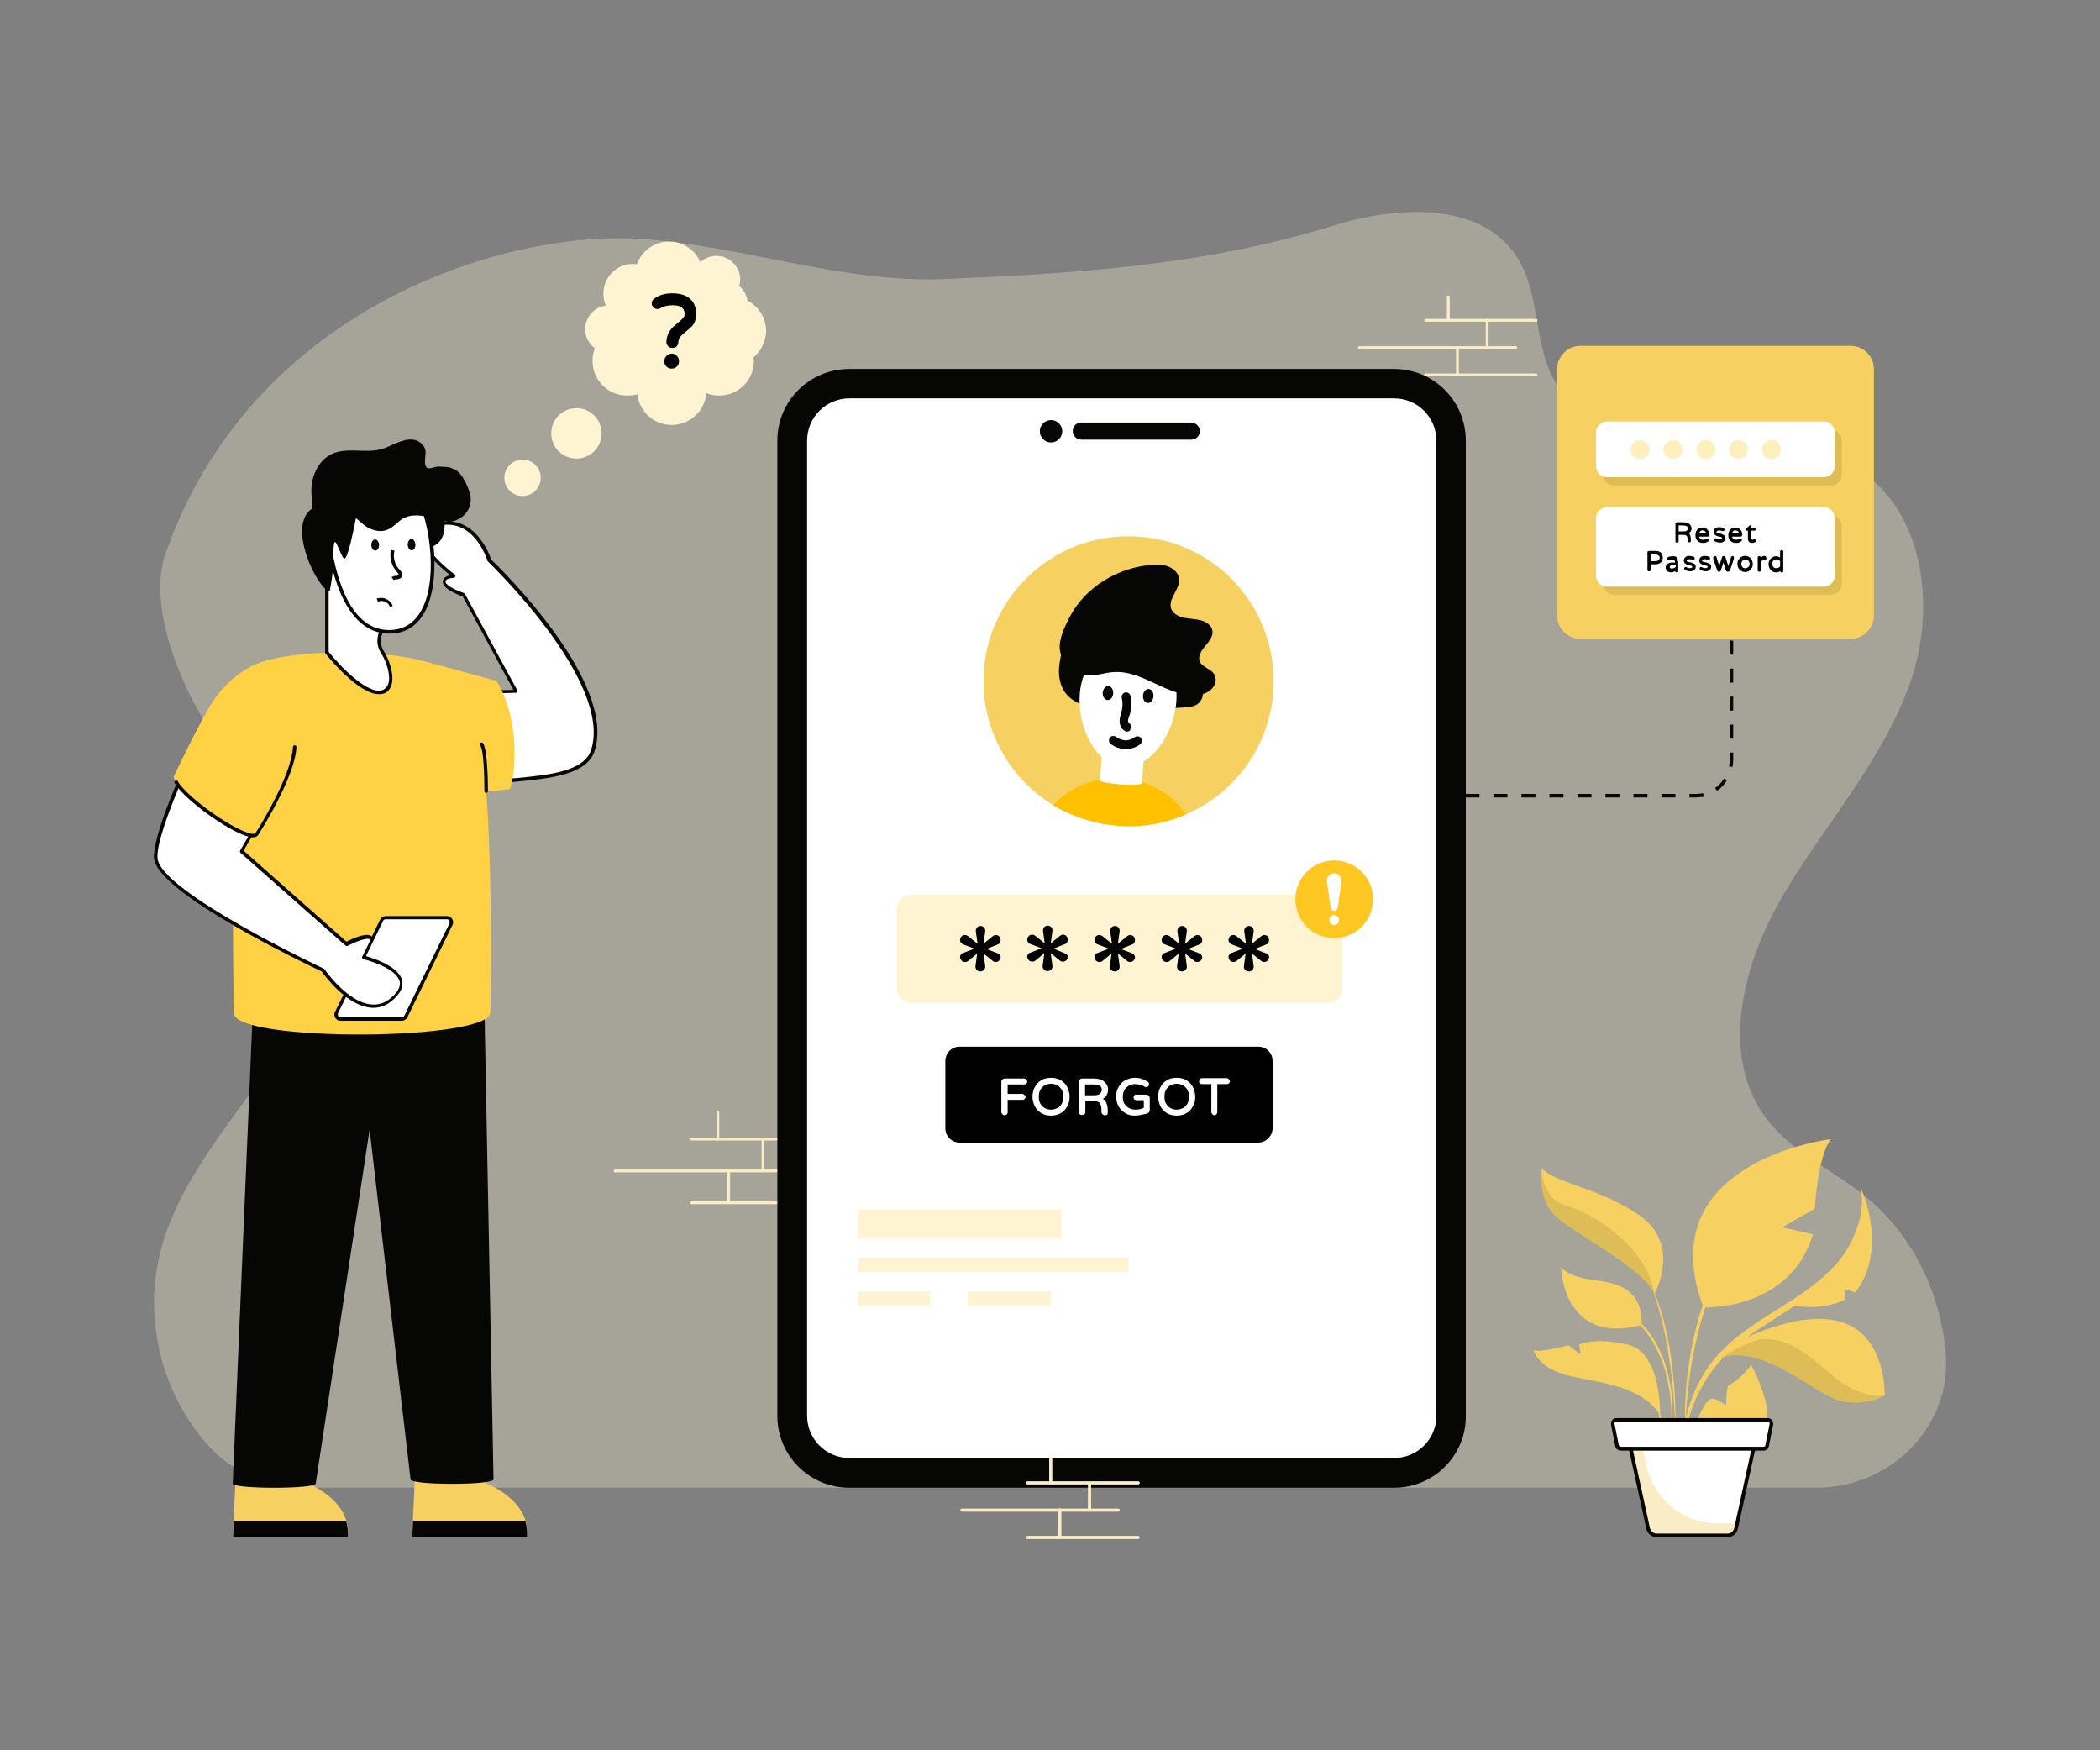 <svg xmlns="http://www.w3.org/2000/svg" id="ForgotPassword" x="0" y="0" enable-background="new 0 0 600 500" version="1.1" viewBox="0 0 600 500" xml:space="preserve"><rect x="0" y="0" width="600" height="500" fill="#808080" stroke="none"/><g id="Forgot_Your_Password" fill="#000000" class="color000000 svgShape"><g fill="#000000" class="color000000 svgShape"><g fill="#000000" class="color000000 svgShape"><g opacity=".3" fill="#000000" class="color000000 svgShape"><path fill="#fff4d2" d="M87.4,425h431.4c21.9,0,39.1-18,37.1-38.9c-1.6-17.2-9.7-33.8-23.4-44.7c-8.9-7.1-19.8-12-27-20.8
					c-15-18.5-7.5-46,4.8-66.3c12-19.8,27.9-37.7,35.5-59.4c7.6-21.7,4-49.9-16.3-61.7c-13.1-7.6-29.4-6.5-44.7-6.9
					c-15.3-0.5-32.5-4.1-40.3-16.9c-6.6-11-4.2-25.6-11.3-36.3c-10.4-15.6-34.2-14.3-52.4-8.6C344.3,75.8,308.7,78,270.5,79.7
					c-29.8,1.4-58.7-9.8-88.5-11.5C143,66,71.5,88.5,47.2,158.4c-4.8,13.9,3.6,35.8,11.6,48.2c8.3,12.7,23.1,20.7,30.3,34.1
					c10.4,19.4,1.6,43.3-10.6,61.6c-12.2,18.3-28.1,35.3-33,56.7c-4.3,18.6,0.9,39,13.6,53.5c0,0,0.1,0.1,0.1,0.1
					C66.2,420.6,76.6,425,87.4,425z" class="colord2e4ff svgShape"></path></g><g fill="#000000" class="color000000 svgShape"><g fill="#000000" class="color000000 svgShape"><path fill="#faedc6" d="M438.9,91.9h-31.6c-0.2,0-0.4-0.2-0.4-0.4s0.2-0.4,0.4-0.4h31.6c0.2,0,0.4,0.2,0.4,0.4
						S439.1,91.9,438.9,91.9z" class="colorc6e2fa svgShape"></path></g><g fill="#000000" class="color000000 svgShape"><path fill="#faedc6" d="M438.9,107.5h-31.6c-0.2,0-0.4-0.2-0.4-0.4s0.2-0.4,0.4-0.4h31.6c0.2,0,0.4,0.2,0.4,0.4
						S439.1,107.5,438.9,107.5z" class="colorc6e2fa svgShape"></path></g><g fill="#000000" class="color000000 svgShape"><path fill="#faedc6" d="M433.1,99.7h-44.7c-0.2,0-0.4-0.2-0.4-0.4s0.2-0.4,0.4-0.4h44.7c0.2,0,0.4,0.2,0.4,0.4
						S433.3,99.7,433.1,99.7z" class="colorc6e2fa svgShape"></path></g><g fill="#000000" class="color000000 svgShape"><path fill="#faedc6" d="M413.8,91.9c-0.2,0-0.4-0.2-0.4-0.4v-6.7c0-0.2,0.2-0.4,0.4-0.4s0.4,0.2,0.4,0.4v6.7
						C414.2,91.7,414,91.9,413.8,91.9z" class="colorc6e2fa svgShape"></path></g><g fill="#000000" class="color000000 svgShape"><path fill="#faedc6" d="M424.9,99.7c-0.2,0-0.4-0.2-0.4-0.4v-7.8c0-0.2,0.2-0.4,0.4-0.4s0.4,0.2,0.4,0.4v7.8
						C425.3,99.5,425.1,99.7,424.9,99.7z" class="colorc6e2fa svgShape"></path></g><g fill="#000000" class="color000000 svgShape"><path fill="#faedc6" d="M416.4,107.3c-0.2,0-0.4-0.2-0.4-0.4v-7.6c0-0.2,0.2-0.4,0.4-0.4s0.4,0.2,0.4,0.4v7.6
						C416.8,107.1,416.6,107.3,416.4,107.3z" class="colorc6e2fa svgShape"></path></g></g><g fill="#000000" class="color000000 svgShape"><g fill="#000000" class="color000000 svgShape"><path fill="#faedc6" d="M234.2,325.8h-36.6c-0.2,0-0.4-0.2-0.4-0.4s0.2-0.4,0.4-0.4h36.6c0.2,0,0.4,0.2,0.4,0.4
						S234.4,325.8,234.2,325.8z" class="colorc6e2fa svgShape"></path></g><g fill="#000000" class="color000000 svgShape"><path fill="#faedc6" d="M234.2,344h-36.6c-0.2,0-0.4-0.2-0.4-0.4s0.2-0.4,0.4-0.4h36.6c0.2,0,0.4,0.2,0.4,0.4S234.4,344,234.2,344
						z" class="colorc6e2fa svgShape"></path></g><g fill="#000000" class="color000000 svgShape"><path fill="#faedc6" d="M227.5,334.9h-51.8c-0.2,0-0.4-0.2-0.4-0.4s0.2-0.4,0.4-0.4h51.8c0.2,0,0.4,0.2,0.4,0.4
						S227.7,334.9,227.5,334.9z" class="colorc6e2fa svgShape"></path></g><g fill="#000000" class="color000000 svgShape"><path fill="#faedc6" d="M205.1,325.8c-0.2,0-0.4-0.2-0.4-0.4v-7.7c0-0.2,0.2-0.4,0.4-0.4s0.4,0.2,0.4,0.4v7.7
						C205.5,325.6,205.3,325.8,205.1,325.8z" class="colorc6e2fa svgShape"></path></g><g fill="#000000" class="color000000 svgShape"><path fill="#faedc6" d="M218,334.9c-0.2,0-0.4-0.2-0.4-0.4v-9.1c0-0.2,0.2-0.4,0.4-0.4s0.4,0.2,0.4,0.4v9.1
						C218.3,334.7,218.2,334.9,218,334.9z" class="colorc6e2fa svgShape"></path></g><g fill="#000000" class="color000000 svgShape"><path fill="#faedc6" d="M208.2,343.7c-0.2,0-0.4-0.2-0.4-0.4v-8.8c0-0.2,0.2-0.4,0.4-0.4s0.4,0.2,0.4,0.4v8.8
						C208.5,343.5,208.4,343.7,208.2,343.7z" class="colorc6e2fa svgShape"></path></g></g><g fill="#000000" class="color000000 svgShape"><g fill="#000000" class="color000000 svgShape"><path fill="#ffd145" d="M124.9,223.9l1.1,1.4c-0.5,0-0.7,0-0.7,0L124.9,223.9z" class="colorff7545 svgShape"></path></g><g fill="#000000" class="color000000 svgShape"><g fill="#000000" class="color000000 svgShape"><g fill="#000000" class="color000000 svgShape"><g fill="#000000" class="color000000 svgShape"><g fill="#000000" class="color000000 svgShape"><g fill="#000000" class="color000000 svgShape"><g fill="#000000" class="color000000 svgShape"><path fill="#f6d161" d="M138.8,423.7v-3.4h-20.2c-0.3,6.5-0.8,18.9-0.9,18.9h32.9C151.7,428.4,138.8,423.7,138.8,423.7z" class="color6193f6 svgShape"></path></g><g fill="#000000" class="color000000 svgShape"><path fill="#060604" d="M150.1,434.5c0.4,1.4,0.6,3,0.5,4.7h-32.9c0.1,0,0.2-1.9,0.3-4.7H150.1z" class="color060405 svgShape"></path></g></g><g fill="#000000" class="color000000 svgShape"><g fill="#000000" class="color000000 svgShape"><path fill="#f6d161" d="M87.7,423.7v-3.4H67.4c-0.3,6.5-0.8,18.9-0.9,18.9h32.9C100.5,428.4,87.7,423.7,87.7,423.7z" class="color6193f6 svgShape"></path></g><g fill="#000000" class="color000000 svgShape"><path fill="#060604" d="M98.9,434.5c0.4,1.4,0.6,3,0.5,4.7H66.5c0.1,0,0.2-1.9,0.3-4.7H98.9z" class="color060405 svgShape"></path></g></g><g fill="#000000" class="color000000 svgShape"><path fill="#060604" d="M66.5,423.8c0,1.6,23.7,1.6,23.7,0l15.4-101.1l11.7,99.9c0,1.7,23.7,1.7,23.7,0l-2.7-140.2H72.5
											L66.5,423.8z" class="color060405 svgShape"></path></g><g fill="#000000" class="color000000 svgShape"><path fill="#ffffff" d="M169.4,214.3c-2.3,7.3-14.8,7.7-24.9,8.7l-5.3-25.4l8.2-0.1l-15-27.6c0,0-4.9-1.7-5.5-3.4
											c-0.6-1.8,2.7-1.9,2.7-1.9s-16-11.7-5-14.7c11.1-3,15.1,10.2,15.1,10.2S175.8,194.3,169.4,214.3z" class="colorffffff svgShape"></path><path fill="#060604" d="M144.6,223.6c-0.2,0-0.4-0.2-0.5-0.4l-5.3-25.4c0-0.1,0-0.3,0.1-0.4c0.1-0.1,0.2-0.2,0.4-0.2l7.4-0.1
											l-14.5-26.7c-1-0.4-5.1-1.9-5.6-3.7c-0.2-0.7,0-1.1,0.2-1.4c0.4-0.5,1.1-0.8,1.8-1c-2.5-2-8.8-7.4-8.1-11.4
											c0.3-1.6,1.7-2.8,4.2-3.5c10.8-2.9,15.2,9,15.6,10.4c2.4,2.3,35.9,34.9,29.6,54.7l0,0c-2.2,6.9-13,7.9-22.5,8.8
											C146.5,223.4,145.6,223.5,144.6,223.6C144.6,223.6,144.6,223.6,144.6,223.6z M139.9,198.1l5,24.4c0.8-0.1,1.6-0.2,2.4-0.2
											c9.2-0.9,19.6-1.8,21.6-8.1l0,0c6.2-19.5-29.1-53.4-29.5-53.8c-0.1-0.1-0.1-0.1-0.1-0.2c-0.2-0.5-4-12.7-14.5-9.9
											c-2.1,0.6-3.2,1.5-3.5,2.7c-0.6,3.5,6,9.2,8.6,11.1c0.2,0.1,0.2,0.3,0.2,0.6c-0.1,0.2-0.2,0.3-0.5,0.4
											c-0.7,0-1.9,0.2-2.2,0.7c-0.1,0.1-0.1,0.2-0.1,0.5c0.3,1.1,3.4,2.5,5.2,3.1c0.1,0,0.2,0.1,0.3,0.2l15,27.6
											c0.1,0.2,0.1,0.3,0,0.5c-0.1,0.2-0.2,0.2-0.4,0.2L139.9,198.1z M169.4,214.3L169.4,214.3L169.4,214.3z" class="color060405 svgShape"></path></g><g fill="#000000" class="color000000 svgShape"><path fill="#ffd145" d="M145.7,225.4c-9.3,1.4-17,0-19.7-0.1l-1.1-1.4l-7.5-24.2l7.2-9.9l17.2,4.7
											C146.9,202,148.4,216.5,145.7,225.4z" class="colorff7545 svgShape"></path></g><g fill="#000000" class="color000000 svgShape"><path fill="#ffd145" d="M69.8,192.1c4.5-7.5,54.7-8.8,63.3,3.1c8.9,12.3,7,93.9,7,93.9c0.6,8.3-72.7,8.7-73.3,0.4
											C66.8,289.4,65.2,199.8,69.8,192.1z" class="colorff7545 svgShape"></path></g><g fill="#000000" class="color000000 svgShape"><path fill="#ffffff" d="M97.3,291.1h17.5c0.5,0,0.9-0.3,1.2-0.7l12.9-26.4c0.4-0.9-0.2-1.8-1.2-1.8h-17.5
											c-0.5,0-0.9,0.3-1.2,0.7l-12.9,26.4C95.7,290.1,96.4,291.1,97.3,291.1z" class="colorffffff svgShape"></path><path fill="#060604" d="M114.8,291.6H97.3c-0.6,0-1.2-0.3-1.5-0.8s-0.4-1.2-0.1-1.7l12.9-26.4c0.3-0.6,0.9-1,1.6-1h17.5
											c0.6,0,1.2,0.3,1.5,0.8c0.3,0.5,0.4,1.2,0.1,1.7l-12.9,26.4C116.1,291.2,115.5,291.6,114.8,291.6z M110.2,262.6
											c-0.3,0-0.6,0.2-0.7,0.4l-12.9,26.4c-0.1,0.2-0.1,0.5,0,0.8c0.1,0.2,0.4,0.4,0.7,0.4h17.5c0.3,0,0.6-0.2,0.7-0.4
											l12.9-26.4c0.1-0.2,0.1-0.5,0-0.8c-0.1-0.2-0.4-0.4-0.7-0.4H110.2z" class="color060405 svgShape"></path></g><g fill="#000000" class="color000000 svgShape"><path fill="#ffffff" d="M44.5,245.1c0.6,9.9,47.8,32,47.8,32s10.8,15.8,19.9,8.1c9-7.7-8.2-11.9-8.2-11.9l2.3-4.8
											c-0.1-2.8-7.2,1-7.2,1l-30-26.5l7-12.1l-23.4-10.7C52.5,220.3,44.1,239,44.5,245.1z" class="colorffffff svgShape"></path><path fill="#060604" d="M106.7,287.9c-0.4,0-0.8,0-1.2-0.1c-6.8-0.9-12.8-9.2-13.6-10.3c-3.2-1.5-47.3-22.4-47.9-32.4v0
											c-0.4-6.2,7.7-24.3,8.1-25c0.1-0.1,0.2-0.2,0.3-0.3c0.1,0,0.3,0,0.4,0l23.4,10.7c0.1,0.1,0.2,0.2,0.3,0.3s0,0.3,0,0.4
											L69.6,243L99,269c1.4-0.7,5.3-2.6,6.9-1.7c0.3,0.2,0.7,0.5,0.7,1.3c0,0.1,0,0.2-0.1,0.2l-2.1,4.3c2.2,0.6,9.5,2.9,10.5,7
											c0.4,1.8-0.5,3.7-2.7,5.6C110.7,287.1,108.7,287.9,106.7,287.9z M45,245.1c0.6,9.5,47,31.4,47.5,31.6
											c0.1,0,0.2,0.1,0.2,0.2c0.1,0.1,6.3,9.1,13,10c2.2,0.3,4.3-0.3,6.1-1.9c1.9-1.6,2.7-3.2,2.4-4.6c-1-4.1-10.3-6.4-10.4-6.4
											c-0.1,0-0.3-0.1-0.3-0.3c-0.1-0.1-0.1-0.3,0-0.4l2.3-4.7c0-0.2-0.1-0.3-0.2-0.3c-0.9-0.5-4.2,0.8-6.3,1.9
											c-0.2,0.1-0.4,0.1-0.6-0.1l-30-26.5c-0.2-0.2-0.2-0.4-0.1-0.6l6.7-11.6L52.8,221C51.5,223.9,44.6,239.7,45,245.1L45,245.1
											z" class="color060405 svgShape"></path></g><g fill="#000000" class="color000000 svgShape"><path fill="#ffd145" d="M72.7,189.9c-0.6,0.4-6.8,2.8-11.9,10.5c-3.6,5.5-11,21.1-11,21.1c-2.2,2.6,20.9,20.2,23.6,16.8
											c0,0,10.4-16.2,10.8-24.9C84.8,202.3,72.7,189.9,72.7,189.9z" class="colorff7545 svgShape"></path></g><g fill="#000000" class="color000000 svgShape"><path fill="#060604" d="M72.3,239.2c-0.1,0-0.2,0-0.2,0c-4.8-0.3-19.1-10.3-22.2-15.5c-0.1-0.2-0.1-0.5,0.2-0.7
											c0.2-0.1,0.5-0.1,0.7,0.2c2.9,4.9,17,14.7,21.4,15c0.4,0,0.7,0,0.8-0.2c0.1-0.1,10.3-16.1,10.7-24.6
											c0-0.3,0.2-0.5,0.5-0.5c0.3,0,0.5,0.2,0.5,0.5c-0.4,8.7-10.5,24.4-10.9,25.1C73.4,239,73,239.2,72.3,239.2z" class="color060405 svgShape"></path></g></g></g><g fill="#000000" class="color000000 svgShape"><g fill="#000000" class="color000000 svgShape"><g fill="#000000" class="color000000 svgShape"><path fill="#ffffff" d="M110,178.5c0,0-3.3,3.8-0.7,7.8c1.9,3,3.9,9.4,0.6,11.2c-5.4,2.8-16-10-16-10l-0.4-28.3L110,178.5z" class="colorffffff svgShape"></path></g><g fill="#000000" class="color000000 svgShape"><path fill="#060604" d="M108.2,198.3c-5.9,0-14.8-11.1-15.2-11.6l-0.1-0.1v-28.7l17.8,20.7l-0.3,0.3c-0.1,0.1-3,3.6-0.7,7.2
											c1.3,2,3,6.3,2.2,9.4c-0.3,1.1-0.9,2-1.9,2.5C109.5,198.2,108.9,198.3,108.2,198.3z M93.9,186.2
											c3.1,3.9,11.6,12.9,15.7,10.8c0.7-0.4,1.1-1,1.4-1.8c0.7-2.6-0.8-6.6-2.1-8.6c-2.3-3.5-0.3-7,0.5-8l-15.5-18V186.2z" class="color060405 svgShape"></path></g><g fill="#000000" class="color000000 svgShape"><path fill="#060604" d="M124.4,155.7c-5.3,3.3-10.6,1.8-10.6,1.8l-6.1-13.3l4.6-4.4l13,2.9
											C125.4,142.6,129.7,152.4,124.4,155.7z" class="color060405 svgShape"></path></g><g fill="#000000" class="color000000 svgShape"><path fill="#ffffff" d="M94,155.5c0.3,0.4,2.8,26.7,18.7,24.9s11.7-34.5,4.6-41.7c-7.1-7.2-21.5-0.8-21.5-0.8l-4.7,11.4
											L94,155.5z" class="colorffffff svgShape"></path></g><g fill="#000000" class="color000000 svgShape"><path fill="#060604" d="M111.2,181c-8.7,0-14.8-8.6-17.5-24.5c-0.1-0.4-0.1-0.7-0.1-0.8l-3-6.4l4.9-11.8l0.2-0.1
											c0.6-0.3,14.8-6.6,22,0.9c5.3,5.4,8.6,23.1,4.8,33.9c-1.8,5.2-5.2,8.2-9.7,8.7C112.2,180.9,111.7,181,111.2,181z
											 M94.5,155.3c0.1,0.1,0.1,0.3,0.2,1c2.8,16.4,8.9,24.6,17.9,23.6c4.2-0.5,7.1-3.2,8.9-8c3.7-10.2,0.4-27.7-4.5-32.8
											c-6.3-6.5-19.1-1.4-20.7-0.7l-4.6,11L94.5,155.3z" class="color060405 svgShape"></path></g><g fill="#000000" class="color000000 svgShape"><ellipse cx="107.2" cy="155.7" fill="#060604" rx="1.1" ry="1.6" transform="rotate(-2.204 107.178 155.731) scale(1)" class="color060405 svgShape"></ellipse></g><g fill="#000000" class="color000000 svgShape"><ellipse cx="117.6" cy="155.6" fill="#060604" rx="1.1" ry="1.6" transform="rotate(-2.204 117.633 155.644) scale(1)" class="color060405 svgShape"></ellipse></g><g fill="#000000" class="color000000 svgShape"><path fill="#060604" d="M112.5,165.7l-0.6-0.8c0.4-0.3,0.8-0.4,1.2-0.4l0.2,0c0.3,0,0.6-0.2,0.6-0.3c0-0.2-0.2-0.5-0.4-0.7
											c-1.6-1.7-2.3-4.2-1.8-6.4l1,0.2c-0.5,1.9,0.1,4.1,1.5,5.5c0.4,0.4,0.9,0.9,0.7,1.6c-0.1,0.6-0.6,1-1.4,1.1l-0.3,0
											C112.9,165.5,112.6,165.6,112.5,165.7z" class="color060405 svgShape"></path></g><g fill="#000000" class="color000000 svgShape"><path fill="#060604" d="M111.4,173.3c-0.2-0.6-0.8-1.2-1.4-1.4c-0.6-0.3-1.4-0.3-2,0l-0.4-0.9c0.9-0.3,1.9-0.3,2.7,0.1
											c0.9,0.4,1.6,1.1,1.9,2L111.4,173.3z" class="color060405 svgShape"></path></g></g><g fill="#000000" class="color000000 svgShape"><path fill="#060604" d="M101.7,148c-0.5,2.4-2.5,13.2-3.6,11.4c-2-3.3-2.8-8.7-2.9,0.7c0.1,3.5-1,8.8-1,8.8
										c-3.1,0-12.7-18.8-4.9-23.7c-0.2-3-0.7-5.6,0.1-8.5c0.8-2.9,2.5-5.6,5.2-6.9c4.3-2.2,9.7-0.2,14.4-1.5
										c1.5-0.4,2.9-1.2,4.4-1.8c1.5-0.6,3.1-1.1,4.6-0.9c1.6,0.2,3.1,1.3,3.5,2.8c0.3,1.4-0.3,2.9,0,4.3c0.5,2.2,2.2,0.4,4.3,0.6
										c2.2,0.2,2.1-0.1,4.1,0.8c2.2,0.9,4.5,6,4.6,8.3c0.1,2.4-1.2,4.7-3.3,5.8c-2.8,1.5-3.8,0.7-6.9-0.1
										c-3.1-0.8-6.6-1.5-9.3,0.1c-1.4,0.9-2.5,2.3-4,3c-1.7,0.8-3.6,0.6-5.3-0.2C104.2,150.4,103.1,149.1,101.7,148z" class="color060405 svgShape"></path></g></g></g></g></g><g fill="#000000" class="color000000 svgShape"><path fill="#060604" d="M138.9,226.5C138.9,226.5,138.9,226.5,138.9,226.5c-0.3,0-0.5-0.2-0.5-0.5c0-4.5-0.2-11.7-1.2-13.1
						c-0.2-0.2-0.1-0.5,0.1-0.7c0.2-0.2,0.5-0.1,0.7,0.1c1.4,2.1,1.4,12.5,1.4,13.7C139.4,226.2,139.2,226.5,138.9,226.5z" class="color060405 svgShape"></path></g></g><g fill="#000000" class="color000000 svgShape"><g fill="#000000" class="color000000 svgShape"><g fill="#000000" class="color000000 svgShape"><path fill="#faedc6" d="M326.5,108.9h-31.6c-0.2,0-0.4-0.2-0.4-0.4s0.2-0.4,0.4-0.4h31.6c0.2,0,0.4,0.2,0.4,0.4
							S326.7,108.9,326.5,108.9z" class="colorc6e2fa svgShape"></path></g></g><g fill="#000000" class="color000000 svgShape"><g fill="#000000" class="color000000 svgShape"><g fill="#000000" class="color000000 svgShape"><path fill="#060604" d="M484.6,227.8h-1.9v-1h1.9c0.7,0,1.3-0.1,2-0.2l0.2,1C486.1,227.7,485.3,227.8,484.6,227.8z M478.7,227.8
								h-4v-1h4V227.8z M470.7,227.8h-4v-1h4V227.8z M462.7,227.8h-4v-1h4V227.8z M454.7,227.8h-4v-1h4V227.8z M446.7,227.8h-4v-1h4
								V227.8z M438.7,227.8h-4v-1h4V227.8z M430.7,227.8h-4v-1h4V227.8z M422.7,227.8h-4v-1h4V227.8z M414.7,227.8h-4v-1h4V227.8z
								 M406.7,227.8h-4v-1h4V227.8z M490.6,225.9l-0.6-0.8c1.1-0.7,1.9-1.6,2.6-2.7l0.8,0.5C492.7,224.1,491.8,225.1,490.6,225.9z
								 M495,219.1l-1-0.2c0.1-0.6,0.2-1.1,0.2-1.7V215h1v2.2C495.2,217.8,495.1,218.4,495,219.1z M495.2,211h-1v-4h1V211z
								 M495.2,203h-1v-4h1V203z M495.2,195h-1v-4h1V195z M495.2,187h-1v-4h1V187z M495.2,179h-1v-4h1V179z M495.2,171h-1v-4h1V171z
								 M495.2,163h-1v-4h1V163z" class="color060405 svgShape"></path></g><g fill="#000000" class="color000000 svgShape"><path fill="#060604" d="M418.8,125.9v278.6c0,2.8-0.5,5.4-1.5,7.8c-3.1,7.5-10.4,12.7-19,12.7H242.7c-11.4,0-20.6-9.2-20.6-20.5
								V125.9c0-11.4,9.2-20.5,20.6-20.5h155.6C409.6,105.4,418.8,114.5,418.8,125.9z" class="color060405 svgShape"></path></g><g fill="#000000" class="color000000 svgShape"><path fill="#ffffff" d="M242.7,416.5c-6.7,0-12.1-5.4-12.1-12.1V125.9c0-6.7,5.4-12.1,12.1-12.1h155.6c6.7,0,12.1,5.4,12.1,12.1
								v278.5c0,6.7-5.4,12.1-12.1,12.1H242.7z" class="colorffffff svgShape"></path></g><g fill="#000000" class="color000000 svgShape"><path fill="#060604" d="M342.8,123.2c0,0.7-0.3,1.3-0.7,1.7c-0.4,0.4-1.1,0.7-1.7,0.7H309c-1.4,0-2.5-1.1-2.5-2.5
								c0-0.7,0.3-1.3,0.7-1.7c0.4-0.4,1.1-0.7,1.7-0.7h31.3C341.7,120.7,342.8,121.8,342.8,123.2z" class="color060405 svgShape"></path></g><g fill="#000000" class="color000000 svgShape"><circle cx="300.3" cy="123.2" r="3.2" fill="#060604" class="color060405 svgShape"></circle></g></g></g></g><g fill="#000000" class="color000000 svgShape"><g fill="#000000" class="color000000 svgShape"><g fill="#000000" class="color000000 svgShape"><path fill="#f6d161" d="M363.8,197.5c-1.1,16-11.2,29.2-24.9,35.1c-5.9,2.6-12.5,3.8-19.3,3.3c-6.8-0.5-13.2-2.6-18.7-5.9
							c-12.8-7.8-20.9-22.3-19.8-38.3c1.6-22.8,21.4-40,44.2-38.4C348.2,154.8,365.4,174.7,363.8,197.5z" class="color6193f6 svgShape"></path></g></g><g fill="#000000" class="color000000 svgShape"><g fill="#000000" class="color000000 svgShape"><g fill="#000000" class="color000000 svgShape"><path fill="#ffc000" d="M338.9,232.6c-5.9,2.6-12.5,3.8-19.3,3.3c-6.8-0.5-13.2-2.6-18.7-5.9c4.9-5.2,12-8.2,19.6-7.6
								C328.2,222.8,334.8,226.8,338.9,232.6z" class="colorf2cb2a svgShape"></path></g></g><g fill="#000000" class="color000000 svgShape"><g fill="#000000" class="color000000 svgShape"><path fill="#ffffff" d="M326.3,223.7c-0.1,1.1-12,0.2-12-0.8l0.5-7.5l12,0.8L326.3,223.7z" class="colorffffff svgShape"></path></g></g><g fill="#000000" class="color000000 svgShape"><g fill="#000000" class="color000000 svgShape"><path fill="#060604" d="M302.6,190.6c-0.2,2.7,0.3,5.5,2,7.6c1.3,1.6,3.1,2.6,5.1,3.3c1.9,0.6,4,0.8,6,1
								c7.5,0.5,15.1,0.1,22.6-0.4c1.4-0.1,2.8-0.2,3.9-1c1.4-1,1.9-3.1,1.2-4.6c-0.6-1.2-1.7-1.9-2.8-2.7
								c-3.4-2.2-6.8-4.5-10.2-6.7c-2.5-1.6-5-3.3-7.8-4.1c-4.4-1.2-9-0.4-13.5,0.4c-1,0.2-2,0.4-3,0.2c-1-0.1-1.5-0.8-1.9,0.3
								C303.3,186.1,302.8,188.4,302.6,190.6z" class="color060405 svgShape"></path></g></g><g fill="#000000" class="color000000 svgShape"><g fill="#000000" class="color000000 svgShape"><path fill="#ffffff" d="M336.1,200.4c-0.7,9.7-7.6,19.2-15.2,18.7s-13.1-11-12.4-20.7s7.3-15,14.9-14.5S336.8,190.7,336.1,200.4
								z" class="colorffffff svgShape"></path></g></g><g fill="#000000" class="color000000 svgShape"><g fill="#000000" class="color000000 svgShape"><g fill="#000000" class="color000000 svgShape"><ellipse cx="328.1" cy="198.8" fill="#060604" rx="2" ry="1.5" transform="rotate(-85.973 328.095 198.825) scale(1)" class="color060405 svgShape"></ellipse></g></g><g fill="#000000" class="color000000 svgShape"><g fill="#000000" class="color000000 svgShape"><ellipse cx="316.6" cy="198" fill="#060604" rx="2" ry="1.5" transform="rotate(-85.973 316.579 198.015) scale(1)" class="color060405 svgShape"></ellipse></g></g></g><g fill="#000000" class="color000000 svgShape"><g fill="#000000" class="color000000 svgShape"><path fill="#060604" d="M321.6,214C321.5,214,321.5,214,321.6,214c-1.6,0-3.1-0.6-4.3-1.5c-0.5-0.4-0.6-1.2-0.2-1.8
								c0.4-0.5,1.2-0.6,1.8-0.2c0.7,0.6,1.7,0.9,2.6,1c0.9,0,1.9-0.3,2.7-0.9c0.6-0.4,1.3-0.3,1.8,0.2c0.4,0.6,0.3,1.3-0.2,1.8
								C324.5,213.6,323,214,321.6,214z" class="color060405 svgShape"></path></g></g><g fill="#000000" class="color000000 svgShape"><g fill="#000000" class="color000000 svgShape"><path fill="#060604" d="M305.2,190.3c1.6,1.5,3.8,2.5,6,2.6c2.4,0.1,4.7-0.8,7-0.9c8.1-0.6,14.9,6.7,23,6.6
								c1.8,0,3.7-0.5,4.9-1.7c1.3-1.2,1.7-3.2,0.6-4.6c-1-1.3-3-1.7-3.8-3.1c-0.8-1.5,0.3-3.3,1.4-4.6c1.1-1.3,2.4-2.8,2.1-4.5
								c-0.3-1.5-1.8-2.5-3.3-2.9c-1.5-0.4-3.1-0.4-4.7-0.7c-1.5-0.3-3.1-1.1-3.7-2.4c-0.6-1.4,0-3,0.8-4.4c0.7-1.4,1.6-2.8,1.4-4.4
								c-0.2-1.6-1.6-2.9-3.2-3.5c-1.6-0.6-3.4-0.6-5.1-0.4c-6.4,0.6-12.5,3.3-17.1,7.4c-2.5,2.2-4.5,4.8-6,7.7
								c-1.3,2.5-3,6.1-2.7,9C303,187.3,303.9,189,305.2,190.3z" class="color060405 svgShape"></path></g></g></g><g fill="#000000" class="color000000 svgShape"><g fill="#000000" class="color000000 svgShape"><path fill="#060604" d="M322,209c-0.2,0-0.4,0-0.6-0.2c-1-0.5-1.6-1.7-1.5-3c0-0.7,0.2-1.3,0.4-1.9l0.1-0.5
							c0.4-1.3,0.4-2.8,0.1-4.1c-0.1-0.7,0.3-1.3,1-1.5c0.7-0.1,1.3,0.3,1.5,1c0.4,1.8,0.3,3.6-0.2,5.3l-0.2,0.5
							c-0.1,0.4-0.3,0.9-0.3,1.2c0,0.4,0.1,0.6,0.2,0.7c0.6,0.3,0.8,1.1,0.5,1.7C322.9,208.8,322.5,209,322,209z" class="color060405 svgShape"></path></g></g></g><g fill="#000000" class="color000000 svgShape"><path fill="#fff4d2" d="M379.5,286.5H260.4c-2.3,0-4.1-1.8-4.1-4.1v-22.8c0-2.3,1.8-4.1,4.1-4.1h119.1c2.3,0,4.1,1.8,4.1,4.1v22.8
					C383.6,284.7,381.8,286.5,379.5,286.5z" class="colord2e4ff svgShape"></path></g><g fill="#000000" class="color000000 svgShape"><g fill="#000000" class="color000000 svgShape"><path d="M359.5,326.4h-85.3c-2.3,0-4.1-1.8-4.1-4.1v-19.2c0-2.3,1.8-4.1,4.1-4.1h85.3c2.3,0,4.1,1.8,4.1,4.1v19.2
						C363.6,324.5,361.7,326.4,359.5,326.4z" fill="#000000" class="color000000 svgShape"></path></g></g><g fill="#000000" class="color000000 svgShape"><g fill="#000000" class="color000000 svgShape"><path d="M285.2,272.4l-3.4-1.3l3.5-1.4c0.4-0.3,0.6-0.7,0.6-1.2c0-0.2-0.1-0.4-0.2-0.7c-0.3-0.5-0.7-0.7-1.2-0.7
						c-0.3,0-0.5,0.1-0.6,0.2c-0.1,0-0.2,0.1-2.9,2.3c0.5-3.5,0.5-3.6,0.5-3.7c0-0.4-0.1-0.7-0.4-1c-0.5-0.5-1.4-0.5-1.9,0
						c-0.3,0.3-0.4,0.6-0.4,1c0,0.1,0,0.2,0.5,3.7c-2.7-2.2-2.9-2.3-2.9-2.3c-0.2-0.1-0.4-0.2-0.7-0.2c-0.5,0-0.9,0.2-1.2,0.7
						c-0.1,0.2-0.2,0.5-0.2,0.7c0,0.5,0.2,0.9,0.7,1.2l3.4,1.3l-3.4,1.3c-0.4,0.2-0.7,0.6-0.7,1.1c0,0.3,0.1,0.5,0.2,0.7
						c0.3,0.5,0.7,0.7,1.2,0.7c0.2,0,0.4,0,0.6-0.1c0.1,0,0.2-0.1,2.9-2.3c-0.5,3.5-0.5,3.6-0.5,3.7c0,0.4,0.1,0.7,0.4,1
						c0.3,0.3,0.6,0.4,1,0.4c0.4,0,0.7-0.1,1-0.4c0.3-0.3,0.4-0.6,0.4-1c0,0,0-0.2-0.5-3.7c2.8,2.2,2.9,2.3,2.9,2.3
						c0.2,0.1,0.4,0.1,0.6,0.1c0.5,0,0.9-0.2,1.2-0.7c0.1-0.2,0.2-0.5,0.2-0.7C285.9,273,285.7,272.6,285.2,272.4z" fill="#000000" class="color000000 svgShape"></path></g><g fill="#000000" class="color000000 svgShape"><path d="M304.4,272.4L301,271l3.5-1.4c0.4-0.3,0.6-0.7,0.6-1.2c0-0.2-0.1-0.4-0.2-0.7c-0.3-0.5-0.7-0.7-1.2-0.7
						c-0.3,0-0.5,0.1-0.6,0.2c-0.1,0-0.2,0.1-2.9,2.3c0.5-3.5,0.5-3.6,0.5-3.7c0-0.4-0.1-0.7-0.4-1c-0.5-0.5-1.4-0.5-1.9,0
						c-0.3,0.3-0.4,0.6-0.4,1c0,0.1,0,0.2,0.5,3.7c-2.7-2.2-2.9-2.3-2.9-2.3c-0.2-0.1-0.4-0.2-0.7-0.2c-0.5,0-0.9,0.2-1.2,0.7
						c-0.1,0.2-0.2,0.5-0.2,0.7c0,0.5,0.2,0.9,0.7,1.2l3.4,1.3l-3.4,1.3c-0.4,0.2-0.7,0.6-0.7,1.1c0,0.3,0.1,0.5,0.2,0.7
						c0.3,0.5,0.7,0.7,1.2,0.7c0.2,0,0.4,0,0.6-0.1c0.1,0,0.2-0.1,2.9-2.3c-0.5,3.5-0.5,3.6-0.5,3.7c0,0.4,0.1,0.7,0.4,1
						c0.3,0.3,0.6,0.4,1,0.4s0.7-0.1,1-0.4c0.3-0.3,0.4-0.6,0.4-1c0,0,0-0.2-0.5-3.7c2.8,2.2,2.9,2.3,2.9,2.3
						c0.2,0.1,0.4,0.1,0.6,0.1c0.5,0,0.9-0.2,1.2-0.7c0.1-0.2,0.2-0.5,0.2-0.7C305.1,273,304.8,272.6,304.4,272.4z" fill="#000000" class="color000000 svgShape"></path></g><g fill="#000000" class="color000000 svgShape"><path d="M323.6,272.4l-3.4-1.3l3.5-1.4c0.4-0.3,0.6-0.7,0.6-1.2c0-0.2-0.1-0.4-0.2-0.7c-0.3-0.5-0.7-0.7-1.2-0.7
						c-0.3,0-0.5,0.1-0.6,0.2c-0.1,0-0.2,0.1-2.9,2.3c0.5-3.5,0.5-3.6,0.5-3.7c0-0.4-0.1-0.7-0.4-1c-0.5-0.5-1.4-0.5-1.9,0
						c-0.3,0.3-0.4,0.6-0.4,1c0,0.1,0,0.2,0.5,3.7c-2.7-2.2-2.9-2.3-2.9-2.3c-0.2-0.1-0.4-0.2-0.7-0.2c-0.5,0-0.9,0.2-1.2,0.7
						c-0.1,0.2-0.2,0.5-0.2,0.7c0,0.5,0.2,0.9,0.7,1.2l3.4,1.3l-3.4,1.3c-0.4,0.2-0.7,0.6-0.7,1.1c0,0.3,0.1,0.5,0.2,0.7
						c0.3,0.5,0.7,0.7,1.2,0.7c0.2,0,0.4,0,0.6-0.1c0.1,0,0.2-0.1,2.9-2.3c-0.5,3.5-0.5,3.6-0.5,3.7c0,0.4,0.1,0.7,0.4,1
						c0.3,0.3,0.6,0.4,1,0.4s0.7-0.1,1-0.4c0.3-0.3,0.4-0.6,0.4-1c0,0,0-0.2-0.5-3.7c2.8,2.2,2.9,2.3,2.9,2.3
						c0.2,0.1,0.4,0.1,0.6,0.1c0.5,0,0.9-0.2,1.2-0.7c0.1-0.2,0.2-0.5,0.2-0.7C324.2,273,324,272.6,323.6,272.4z" fill="#000000" class="color000000 svgShape"></path></g><g fill="#000000" class="color000000 svgShape"><path d="M342.8,272.4l-3.4-1.3l3.5-1.4c0.4-0.3,0.6-0.7,0.6-1.2c0-0.2-0.1-0.4-0.2-0.7c-0.3-0.5-0.7-0.7-1.2-0.7
						c-0.3,0-0.5,0.1-0.6,0.2c-0.1,0-0.2,0.1-2.9,2.3c0.5-3.5,0.5-3.6,0.5-3.7c0-0.4-0.1-0.7-0.4-1c-0.5-0.5-1.4-0.5-1.9,0
						c-0.3,0.3-0.4,0.6-0.4,1c0,0.1,0,0.2,0.5,3.7c-2.7-2.2-2.9-2.3-2.9-2.3c-0.2-0.1-0.4-0.2-0.7-0.2c-0.5,0-0.9,0.2-1.2,0.7
						c-0.1,0.2-0.2,0.5-0.2,0.7c0,0.5,0.2,0.9,0.7,1.2l3.4,1.3l-3.4,1.3c-0.4,0.2-0.7,0.6-0.7,1.1c0,0.3,0.1,0.5,0.2,0.7
						c0.3,0.5,0.7,0.7,1.2,0.7c0.2,0,0.4,0,0.6-0.1c0.1,0,0.2-0.1,2.9-2.3c-0.5,3.5-0.5,3.6-0.5,3.7c0,0.4,0.1,0.7,0.4,1
						c0.3,0.3,0.6,0.4,1,0.4s0.7-0.1,1-0.4c0.3-0.3,0.4-0.6,0.4-1c0,0,0-0.2-0.5-3.7c2.8,2.2,2.9,2.3,2.9,2.3
						c0.2,0.1,0.4,0.1,0.6,0.1c0.5,0,0.9-0.2,1.2-0.7c0.1-0.2,0.2-0.5,0.2-0.7C343.4,273,343.2,272.6,342.8,272.4z" fill="#000000" class="color000000 svgShape"></path></g><g fill="#000000" class="color000000 svgShape"><path d="M361.9,272.4l-3.4-1.3l3.5-1.4c0.4-0.3,0.6-0.7,0.6-1.2c0-0.2-0.1-0.4-0.2-0.7c-0.3-0.5-0.7-0.7-1.2-0.7
						c-0.3,0-0.5,0.1-0.6,0.2c-0.1,0-0.2,0.1-2.9,2.3c0.5-3.5,0.5-3.6,0.5-3.7c0-0.4-0.1-0.7-0.4-1c-0.5-0.5-1.4-0.5-1.9,0
						c-0.3,0.3-0.4,0.6-0.4,1c0,0.1,0,0.2,0.5,3.7c-2.7-2.2-2.9-2.3-2.9-2.3c-0.2-0.1-0.4-0.2-0.7-0.2c-0.5,0-0.9,0.2-1.2,0.7
						c-0.1,0.2-0.2,0.5-0.2,0.7c0,0.5,0.2,0.9,0.7,1.2l3.4,1.3l-3.4,1.3c-0.4,0.2-0.7,0.6-0.7,1.1c0,0.3,0.1,0.5,0.2,0.7
						c0.3,0.5,0.7,0.7,1.2,0.7c0.2,0,0.4,0,0.6-0.1c0.1,0,0.2-0.1,2.9-2.3c-0.5,3.5-0.5,3.6-0.5,3.7c0,0.4,0.1,0.7,0.4,1
						c0.3,0.3,0.6,0.4,1,0.4c0.4,0,0.7-0.1,1-0.4c0.3-0.3,0.4-0.6,0.4-1c0,0,0-0.2-0.5-3.7c2.8,2.2,2.9,2.3,2.9,2.3
						c0.2,0.1,0.4,0.1,0.6,0.1c0.5,0,0.9-0.2,1.2-0.7c0.1-0.2,0.2-0.5,0.2-0.7C362.6,273,362.4,272.6,361.9,272.4z" fill="#000000" class="color000000 svgShape"></path></g></g><g fill="#000000" class="color000000 svgShape"><g fill="#000000" class="color000000 svgShape"><g fill="#000000" class="color000000 svgShape"><path fill="#ffffff" d="M286.5,318.2c-0.1-0.1-0.2-0.3-0.2-0.5V309c0-0.2,0.1-0.3,0.2-0.5s0.3-0.2,0.5-0.2h5.6
							c0.2,0,0.3,0.1,0.4,0.2s0.2,0.3,0.2,0.4s-0.1,0.3-0.2,0.4c-0.1,0.1-0.3,0.2-0.4,0.2h-4.9v3.2h4.4c0.2,0,0.3,0.1,0.4,0.2
							c0.1,0.1,0.2,0.3,0.2,0.4s-0.1,0.3-0.2,0.4c-0.1,0.1-0.3,0.2-0.4,0.2h-4.4v3.8c0,0.2-0.1,0.3-0.2,0.5
							c-0.1,0.1-0.3,0.2-0.5,0.2S286.6,318.3,286.5,318.2z" class="colorffffff svgShape"></path><path fill="#ffffff" d="M287,318.6c-0.2,0-0.5-0.1-0.6-0.3l0,0c-0.2-0.2-0.3-0.4-0.3-0.6V309c0-0.2,0.1-0.5,0.3-0.6
							c0.2-0.2,0.4-0.3,0.6-0.3h5.6c0.2,0,0.4,0.1,0.6,0.3s0.3,0.4,0.3,0.6c0,0.2-0.1,0.4-0.3,0.6c-0.2,0.2-0.4,0.2-0.6,0.2h-4.7
							v2.7h4.2c0.2,0,0.4,0.1,0.6,0.3c0.2,0.2,0.3,0.4,0.3,0.6c0,0.2-0.1,0.4-0.3,0.6c-0.2,0.2-0.4,0.2-0.6,0.2h-4.2v3.6
							c0,0.3-0.1,0.5-0.3,0.6C287.4,318.5,287.2,318.6,287,318.6z M286.7,318c0.2,0.2,0.4,0.2,0.6,0c0.1-0.1,0.1-0.2,0.1-0.3v-4.1
							h4.7c0.1,0,0.2,0,0.3-0.1c0.1-0.1,0.1-0.1,0.1-0.2c0-0.1,0-0.2-0.1-0.3c-0.1-0.1-0.2-0.1-0.3-0.1h-4.7v-3.7h5.2
							c0.1,0,0.2,0,0.3-0.1c0.1-0.1,0.1-0.1,0.1-0.2c0-0.1,0-0.2-0.1-0.3s-0.2-0.1-0.3-0.1H287c-0.1,0-0.2,0-0.3,0.1
							c-0.1,0.1-0.1,0.2-0.1,0.3v8.8C286.6,317.9,286.6,317.9,286.7,318z" class="colorffffff svgShape"></path></g><g fill="#000000" class="color000000 svgShape"><path fill="#ffffff" d="M297.6,317.8c-0.8-0.4-1.3-1-1.7-1.8c-0.4-0.8-0.6-1.7-0.6-2.7c0-1,0.2-1.9,0.6-2.7
							c0.4-0.8,1-1.4,1.7-1.8c0.8-0.4,1.6-0.7,2.6-0.7s1.9,0.2,2.6,0.7c0.8,0.4,1.3,1,1.7,1.8c0.4,0.8,0.6,1.7,0.7,2.7
							c0,1-0.2,1.9-0.7,2.7c-0.4,0.8-1,1.4-1.7,1.8c-0.7,0.4-1.6,0.7-2.6,0.7S298.4,318.2,297.6,317.8z M302.2,316.7
							c0.6-0.3,1-0.8,1.3-1.4c0.3-0.6,0.4-1.3,0.4-2c0-0.7-0.1-1.4-0.4-2s-0.7-1.1-1.3-1.4s-1.2-0.5-2-0.5c-0.8,0-1.4,0.2-2,0.5
							s-1,0.8-1.3,1.4s-0.4,1.3-0.4,2c0,0.7,0.1,1.4,0.4,2c0.3,0.6,0.7,1.1,1.3,1.4s1.2,0.5,2,0.5
							C301,317.2,301.7,317.1,302.2,316.7z" class="colorffffff svgShape"></path><path fill="#ffffff" d="M300.3,318.7c-1,0-2-0.2-2.8-0.7l0,0c-0.8-0.5-1.4-1.1-1.8-1.9c-0.4-0.8-0.7-1.7-0.7-2.8
							c0-1,0.2-2,0.7-2.8c0.4-0.8,1.1-1.5,1.8-1.9c0.8-0.5,1.7-0.7,2.8-0.7c1,0,2,0.2,2.8,0.7c0.8,0.5,1.4,1.1,1.8,1.9
							c0.4,0.8,0.7,1.7,0.7,2.8c0,1-0.2,2-0.7,2.8c-0.4,0.8-1.1,1.5-1.8,1.9C302.2,318.5,301.3,318.7,300.3,318.7z M300.3,308.4
							c-1,0-1.8,0.2-2.5,0.6c-0.7,0.4-1.3,1-1.7,1.7c-0.4,0.7-0.6,1.6-0.6,2.6c0,0.9,0.2,1.8,0.6,2.5c0.4,0.7,0.9,1.3,1.7,1.7l0,0
							c0.7,0.4,1.6,0.6,2.5,0.6s1.8-0.2,2.5-0.6c0.7-0.4,1.3-1,1.7-1.7c0.4-0.7,0.6-1.6,0.6-2.5c0-0.9-0.2-1.8-0.6-2.5
							c-0.4-0.7-0.9-1.3-1.7-1.7S301.2,308.4,300.3,308.4z M300.3,317.5c-0.8,0-1.5-0.2-2.1-0.6c-0.6-0.4-1.1-0.9-1.4-1.5
							c-0.3-0.6-0.5-1.3-0.5-2.1c0-0.8,0.2-1.5,0.5-2.1c0.3-0.6,0.8-1.1,1.4-1.5c0.6-0.4,1.3-0.6,2.1-0.6c0.8,0,1.5,0.2,2.1,0.6
							c0.6,0.4,1.1,0.9,1.4,1.5c0.3,0.6,0.5,1.3,0.5,2.1c0,0.8-0.2,1.5-0.5,2.1c-0.3,0.6-0.8,1.1-1.4,1.5
							C301.8,317.3,301.1,317.5,300.3,317.5z M300.3,309.6c-0.7,0-1.4,0.2-1.9,0.5c-0.5,0.3-0.9,0.8-1.2,1.3
							c-0.3,0.6-0.4,1.2-0.4,1.9c0,0.7,0.1,1.3,0.4,1.9c0.3,0.5,0.7,1,1.2,1.3c0.5,0.3,1.1,0.5,1.9,0.5c0.7,0,1.3-0.2,1.9-0.5
							c0.5-0.3,0.9-0.7,1.2-1.3s0.4-1.2,0.4-1.9c0-0.7-0.1-1.3-0.4-1.9c-0.3-0.5-0.7-1-1.2-1.3C301.6,309.8,301,309.6,300.3,309.6z" class="colorffffff svgShape"></path></g><g fill="#000000" class="color000000 svgShape"><path fill="#ffffff" d="M308.7,318.2c-0.1-0.1-0.2-0.3-0.2-0.5V309c0-0.2,0.1-0.3,0.2-0.5s0.3-0.2,0.5-0.2h3.3
							c1.3,0,2.3,0.3,2.9,0.8s1,1.2,1,2.1c0,0.6-0.2,1.1-0.5,1.6c-0.3,0.5-0.8,0.8-1.4,1c0.7,0.2,1.2,0.6,1.4,1.3
							c0.3,0.7,0.4,1.3,0.4,2v0.7c0,0.2-0.1,0.3-0.2,0.5c-0.1,0.1-0.3,0.2-0.5,0.2c-0.2,0-0.4-0.1-0.5-0.2c-0.1-0.1-0.2-0.3-0.2-0.5
							v-0.4c0-0.5,0-0.9-0.1-1.3c-0.1-0.4-0.3-0.8-0.6-1.1c-0.3-0.3-0.8-0.5-1.5-0.5h-3v3.3c0,0.2-0.1,0.3-0.2,0.5
							c-0.1,0.1-0.3,0.2-0.5,0.2S308.8,318.3,308.7,318.2z M312.4,313.2c0.8,0,1.5-0.2,2-0.5c0.5-0.3,0.7-0.8,0.7-1.4
							c0-0.6-0.2-1-0.6-1.3c-0.4-0.3-1.1-0.5-2.1-0.5h-2.5v3.6H312.4z" class="colorffffff svgShape"></path><path fill="#ffffff" d="M315.7,318.6c-0.3,0-0.5-0.1-0.7-0.3c-0.2-0.2-0.3-0.4-0.3-0.6v-0.4c0-0.5,0-0.9-0.1-1.3
							c-0.1-0.4-0.3-0.7-0.5-1c-0.3-0.3-0.7-0.4-1.3-0.4h-2.7v3.1c0,0.3-0.1,0.5-0.3,0.6c-0.4,0.3-0.9,0.3-1.3,0l0,0
							c-0.2-0.2-0.3-0.4-0.3-0.6V309c0-0.2,0.1-0.5,0.3-0.6c0.2-0.2,0.4-0.3,0.6-0.3h3.3c1.4,0,2.4,0.3,3.1,0.9
							c0.7,0.6,1.1,1.4,1.1,2.3c0,0.6-0.2,1.2-0.5,1.7c-0.2,0.4-0.6,0.7-1,0.9c0.5,0.3,0.8,0.7,1,1.2c0.3,0.7,0.4,1.4,0.4,2.1v0.7
							c0,0.2-0.1,0.5-0.3,0.6C316.1,318.5,315.9,318.6,315.7,318.6z M309.6,314.2h3.2c0.7,0,1.3,0.2,1.7,0.6
							c0.4,0.4,0.6,0.8,0.7,1.2c0.1,0.4,0.1,0.9,0.1,1.4v0.4c0,0.2,0.1,0.2,0.1,0.3c0.1,0.1,0.4,0.2,0.6,0c0.1-0.1,0.1-0.2,0.1-0.3
							v-0.7c0-0.6-0.1-1.3-0.4-1.9c-0.2-0.6-0.6-1-1.2-1.1l-0.8-0.2l0.8-0.3c0.6-0.2,1-0.5,1.3-0.9c0.3-0.4,0.4-0.9,0.4-1.4
							c0-0.8-0.3-1.4-0.9-1.9c-0.6-0.5-1.5-0.7-2.8-0.7h-3.3c-0.1,0-0.2,0-0.3,0.1c-0.1,0.1-0.1,0.2-0.1,0.3v8.8
							c0,0.1,0,0.2,0.1,0.3c0.2,0.2,0.4,0.2,0.6,0c0.1-0.1,0.1-0.2,0.1-0.3V314.2z M312.4,313.4h-2.8v-4.1h2.8
							c1.1,0,1.8,0.2,2.3,0.5c0.5,0.4,0.7,0.9,0.7,1.5c0,0.7-0.3,1.2-0.8,1.6C314,313.3,313.3,313.4,312.4,313.4z M310.1,312.9h2.3
							c0.8,0,1.4-0.1,1.8-0.4c0.4-0.3,0.6-0.7,0.6-1.2c0-0.5-0.2-0.9-0.5-1.1c-0.4-0.3-1-0.4-2-0.4h-2.3V312.9z" class="colorffffff svgShape"></path></g><g fill="#000000" class="color000000 svgShape"><path fill="#ffffff" d="M321.6,317.8c-0.8-0.4-1.4-1-1.8-1.8c-0.4-0.8-0.6-1.7-0.6-2.7c0-1,0.2-1.9,0.7-2.7s1-1.4,1.8-1.8
							s1.6-0.6,2.5-0.6c0.7,0,1.4,0.1,2,0.3s1.1,0.4,1.6,0.8c0.1,0,0.1,0.1,0.2,0.2c0.1,0.1,0.1,0.2,0.1,0.3c0,0.2-0.1,0.3-0.2,0.4
							c-0.1,0.1-0.3,0.2-0.4,0.2c-0.1,0-0.2,0-0.3-0.1c-0.4-0.3-0.9-0.5-1.3-0.6c-0.4-0.1-0.9-0.2-1.5-0.2c-0.7,0-1.4,0.2-2,0.5
							c-0.6,0.3-1,0.8-1.4,1.3c-0.3,0.6-0.5,1.3-0.5,2.1c0,0.7,0.2,1.4,0.5,2s0.8,1.1,1.3,1.4c0.6,0.3,1.3,0.5,2.1,0.5
							c0.9,0,1.7-0.2,2.5-0.6V314h-2.4c-0.2,0-0.3-0.1-0.4-0.2c-0.1-0.1-0.2-0.3-0.2-0.4s0.1-0.3,0.2-0.4c0.1-0.1,0.3-0.2,0.4-0.2
							h2.8c0.2,0,0.4,0.1,0.5,0.2c0.1,0.1,0.2,0.3,0.2,0.5v3.3c0,0.2,0,0.4-0.2,0.5c-0.1,0.2-0.2,0.3-0.4,0.4
							c-1.1,0.5-2.2,0.8-3.3,0.8C323.3,318.5,322.4,318.2,321.6,317.8z" class="colorffffff svgShape"></path><path fill="#ffffff" d="M324.2,318.7c-1,0-1.9-0.2-2.7-0.7l0,0c-0.8-0.5-1.4-1.1-1.9-1.9c-0.4-0.8-0.7-1.7-0.7-2.8
							c0-1.1,0.2-2,0.7-2.8c0.5-0.8,1.1-1.5,1.9-1.9c0.8-0.4,1.7-0.7,2.7-0.7c0.8,0,1.5,0.1,2,0.3c0.6,0.2,1.1,0.5,1.7,0.8
							c0.1,0,0.2,0.1,0.3,0.3c0.1,0.1,0.1,0.3,0.1,0.4c0,0.2-0.1,0.4-0.2,0.6c-0.3,0.3-0.7,0.3-1,0.2c-0.4-0.3-0.9-0.5-1.3-0.6
							c-0.4-0.1-0.9-0.2-1.4-0.2c-0.7,0-1.3,0.1-1.8,0.4c-0.5,0.3-1,0.7-1.3,1.2c-0.3,0.5-0.5,1.2-0.5,2c0,0.7,0.1,1.3,0.4,1.9
							c0.3,0.5,0.7,1,1.3,1.3c0.5,0.3,1.2,0.5,2,0.5c0.8,0,1.6-0.2,2.3-0.5v-2.2h-2.1c-0.2,0-0.4-0.1-0.6-0.2
							c-0.2-0.2-0.2-0.4-0.2-0.6s0.1-0.4,0.2-0.6c0.2-0.2,0.4-0.2,0.6-0.2h2.8c0.3,0,0.5,0.1,0.7,0.3c0.2,0.2,0.3,0.4,0.3,0.7v3.3
							c0,0.3-0.1,0.5-0.2,0.7c-0.1,0.2-0.3,0.3-0.5,0.4C326.5,318.4,325.4,318.7,324.2,318.7z M321.7,317.6c0.7,0.4,1.6,0.6,2.5,0.6
							c1.1,0,2.1-0.3,3.2-0.8c0.1-0.1,0.2-0.1,0.3-0.3c0.1-0.1,0.1-0.2,0.1-0.4v-3.3c0-0.1,0-0.2-0.1-0.3c-0.1-0.1-0.2-0.1-0.3-0.1
							h-2.8c-0.1,0-0.2,0-0.2,0.1c-0.1,0.1-0.1,0.1-0.1,0.2s0,0.2,0.1,0.2c0.1,0.1,0.1,0.1,0.2,0.1h2.6v3l-0.1,0.1
							c-0.8,0.4-1.7,0.7-2.6,0.7c-0.8,0-1.6-0.2-2.2-0.5c-0.6-0.4-1.1-0.9-1.4-1.5c-0.3-0.6-0.5-1.3-0.5-2.1c0-0.9,0.2-1.6,0.5-2.2
							c0.4-0.6,0.8-1.1,1.5-1.4c0.6-0.3,1.3-0.5,2.1-0.5c0.5,0,1.1,0.1,1.5,0.2c0.5,0.1,0.9,0.3,1.4,0.6c0.1,0.1,0.3,0,0.4-0.1
							c0.1-0.1,0.1-0.1,0.1-0.2c0-0.1,0-0.1,0-0.2c0-0.1-0.1-0.1-0.1-0.1c-0.5-0.3-1-0.6-1.6-0.7c-0.5-0.2-1.2-0.3-1.9-0.3
							c-0.9,0-1.7,0.2-2.4,0.6c-0.7,0.4-1.3,1-1.7,1.7c-0.4,0.7-0.6,1.6-0.6,2.6c0,0.9,0.2,1.8,0.6,2.5
							C320.5,316.6,321,317.2,321.7,317.6L321.7,317.6z" class="colorffffff svgShape"></path></g><g fill="#000000" class="color000000 svgShape"><path fill="#ffffff" d="M333.5,317.8c-0.8-0.4-1.3-1-1.7-1.8c-0.4-0.8-0.6-1.7-0.6-2.7c0-1,0.2-1.9,0.6-2.7
							c0.4-0.8,1-1.4,1.7-1.8c0.8-0.4,1.6-0.7,2.6-0.7s1.9,0.2,2.6,0.7c0.8,0.4,1.3,1,1.7,1.8c0.4,0.8,0.6,1.7,0.7,2.7
							c0,1-0.2,1.9-0.7,2.7c-0.4,0.8-1,1.4-1.7,1.8c-0.7,0.4-1.6,0.7-2.6,0.7S334.3,318.2,333.5,317.8z M338.1,316.7
							c0.6-0.3,1-0.8,1.3-1.4c0.3-0.6,0.4-1.3,0.4-2c0-0.7-0.1-1.4-0.4-2s-0.7-1.1-1.3-1.4s-1.2-0.5-2-0.5c-0.8,0-1.4,0.2-2,0.5
							s-1,0.8-1.3,1.4s-0.4,1.3-0.4,2c0,0.7,0.1,1.4,0.4,2c0.3,0.6,0.7,1.1,1.3,1.4s1.2,0.5,2,0.5
							C336.9,317.2,337.6,317.1,338.1,316.7z" class="colorffffff svgShape"></path><path fill="#ffffff" d="M336.2,318.7c-1,0-2-0.2-2.8-0.7l0,0c-0.8-0.5-1.4-1.1-1.8-1.9c-0.4-0.8-0.7-1.7-0.7-2.8
							c0-1,0.2-2,0.7-2.8c0.4-0.8,1.1-1.5,1.8-1.9c0.8-0.5,1.7-0.7,2.8-0.7c1,0,2,0.2,2.8,0.7c0.8,0.5,1.4,1.1,1.8,1.9
							c0.4,0.8,0.7,1.7,0.7,2.8c0,1-0.2,2-0.7,2.8c-0.4,0.8-1.1,1.5-1.8,1.9C338.1,318.5,337.2,318.7,336.2,318.7z M336.2,308.4
							c-1,0-1.8,0.2-2.5,0.6c-0.7,0.4-1.3,1-1.7,1.7c-0.4,0.7-0.6,1.6-0.6,2.6c0,0.9,0.2,1.8,0.6,2.5c0.4,0.7,0.9,1.3,1.7,1.7l0,0
							c0.7,0.4,1.6,0.6,2.5,0.6c1,0,1.8-0.2,2.5-0.6c0.7-0.4,1.3-1,1.7-1.7c0.4-0.7,0.6-1.6,0.6-2.5c0-0.9-0.2-1.8-0.6-2.5
							c-0.4-0.7-0.9-1.3-1.7-1.7S337.1,308.4,336.2,308.4z M336.2,317.5c-0.8,0-1.5-0.2-2.1-0.6c-0.6-0.4-1.1-0.9-1.4-1.5
							c-0.3-0.6-0.5-1.3-0.5-2.1c0-0.8,0.2-1.5,0.5-2.1c0.3-0.6,0.8-1.1,1.4-1.5c0.6-0.4,1.3-0.6,2.1-0.6c0.8,0,1.5,0.2,2.1,0.6
							c0.6,0.4,1.1,0.9,1.4,1.5c0.3,0.6,0.5,1.3,0.5,2.1c0,0.8-0.2,1.5-0.5,2.1c-0.3,0.6-0.8,1.1-1.4,1.5
							C337.7,317.3,337,317.5,336.2,317.5z M336.2,309.6c-0.7,0-1.4,0.2-1.9,0.5c-0.5,0.3-0.9,0.8-1.2,1.3c-0.3,0.6-0.4,1.2-0.4,1.9
							c0,0.7,0.1,1.3,0.4,1.9c0.3,0.5,0.7,1,1.2,1.3c0.5,0.3,1.1,0.5,1.9,0.5c0.7,0,1.3-0.2,1.9-0.5c0.5-0.3,0.9-0.7,1.2-1.3
							s0.4-1.2,0.4-1.9c0-0.7-0.1-1.3-0.4-1.9c-0.3-0.5-0.7-1-1.2-1.3C337.5,309.8,336.9,309.6,336.2,309.6z" class="colorffffff svgShape"></path></g><g fill="#000000" class="color000000 svgShape"><path fill="#ffffff" d="M346.5,318.2c-0.1-0.1-0.2-0.3-0.2-0.5v-8.2h-2.9c-0.2,0-0.3-0.1-0.4-0.2c-0.1-0.1-0.2-0.3-0.2-0.4
							s0.1-0.3,0.2-0.4c0.1-0.1,0.3-0.2,0.4-0.2h7.1c0.2,0,0.3,0.1,0.4,0.2c0.1,0.1,0.2,0.3,0.2,0.4s-0.1,0.3-0.2,0.4
							c-0.1,0.1-0.3,0.2-0.4,0.2h-2.9v8.2c0,0.2-0.1,0.3-0.2,0.5c-0.1,0.1-0.3,0.2-0.5,0.2C346.8,318.4,346.7,318.3,346.5,318.2z" class="colorffffff svgShape"></path><path fill="#ffffff" d="M347,318.6c-0.2,0-0.5-0.1-0.6-0.3l0,0c-0.2-0.2-0.3-0.4-0.3-0.6v-8h-2.7c-0.2,0-0.4-0.1-0.6-0.2
							c-0.2-0.2-0.2-0.4-0.2-0.6c0-0.2,0.1-0.4,0.2-0.6c0.2-0.2,0.4-0.3,0.6-0.3h7.1c0.2,0,0.4,0.1,0.6,0.3c0.2,0.2,0.3,0.4,0.3,0.6
							c0,0.2-0.1,0.4-0.3,0.6c-0.2,0.2-0.4,0.2-0.6,0.2h-2.7v8c0,0.3-0.1,0.5-0.3,0.6C347.5,318.5,347.2,318.6,347,318.6z
							 M346.7,318c0.2,0.2,0.4,0.2,0.6,0c0.1-0.1,0.1-0.2,0.1-0.3v-8.5h3.2c0.1,0,0.2,0,0.3-0.1c0.1-0.1,0.1-0.1,0.1-0.2
							c0-0.1,0-0.2-0.1-0.3c-0.1-0.1-0.2-0.1-0.3-0.1h-7.1c-0.1,0-0.2,0-0.3,0.1c-0.1,0.1-0.1,0.2-0.1,0.3c0,0.1,0,0.2,0.1,0.3
							c0.1,0.1,0.1,0.1,0.3,0.1h3.2v8.5C346.6,317.9,346.6,317.9,346.7,318z" class="colorffffff svgShape"></path></g></g></g><g fill="#000000" class="color000000 svgShape"><rect width="58.1" height="8.2" x="245.2" y="345.5" fill="#fff4d2" class="colord2e4ff svgShape"></rect></g><g fill="#000000" class="color000000 svgShape"><rect width="77.2" height="4.1" x="245.2" y="359.3" fill="#fff4d2" class="colord2e4ff svgShape"></rect></g><g fill="#000000" class="color000000 svgShape"><rect width="20.5" height="4.1" x="245.2" y="369" fill="#fff4d2" class="colord2e4ff svgShape"></rect></g><g fill="#000000" class="color000000 svgShape"><rect width="23.7" height="4.1" x="276.5" y="369" fill="#fff4d2" class="colord2e4ff svgShape"></rect></g><g fill="#000000" class="color000000 svgShape"><circle cx="149.3" cy="136.5" r="5.2" fill="#fff4d2" class="colord2e4ff svgShape"></circle></g><g fill="#000000" class="color000000 svgShape"><circle cx="164.7" cy="123.8" r="7.2" fill="#fff4d2" class="colord2e4ff svgShape"></circle></g><g fill="#000000" class="color000000 svgShape"><path fill="#fff4d2" d="M215.3,102.1c0,0.3,0.1,0.7,0.1,1c0,5.5-4.4,9.9-9.9,9.9c-1.3,0-2.5-0.2-3.7-0.7c-0.4,5.1-4.7,9.1-9.9,9.1
					c-5.1,0-9.3-3.9-9.8-8.8c-0.9,0.3-1.9,0.4-2.9,0.4c-5.5,0-9.9-4.4-9.9-9.9c0-1.3,0.2-2.5,0.7-3.6c-1.7-1.2-2.8-3.2-2.8-5.5
					c0-3.4,2.6-6.3,5.9-6.7c-0.5-1.1-0.7-2.2-0.7-3.5c0-4.6,3.8-8.4,8.4-8.4c0.4,0,0.8,0,1.2,0.1c1.3-3.8,4.9-6.5,9.2-6.5
					c4,0,7.4,2.4,8.9,5.9c1.2-1.1,2.8-1.8,4.6-1.8c3.7,0,6.8,3,6.8,6.8c0,0.6-0.1,1.2-0.3,1.8c1.2,1,2.1,2.5,2.4,4.2
					c3.1,1.6,5.3,4.9,5.3,8.7C218.8,97.6,217.4,100.3,215.3,102.1z" class="colord2e4ff svgShape"></path></g><g fill="#000000" class="color000000 svgShape"><g fill="#000000" class="color000000 svgShape"><path d="M190.4,101.7c-0.4,0.4-0.6,0.9-0.6,1.5c0,0.6,0.2,1.1,0.6,1.5c0.4,0.4,0.9,0.6,1.5,0.6c0.6,0,1.1-0.2,1.5-0.6
						c0.4-0.4,0.6-0.9,0.6-1.5c0-0.6-0.2-1.1-0.6-1.5C192.7,100.8,191.3,100.8,190.4,101.7z" fill="#000000" class="color000000 svgShape"></path></g><g fill="#000000" class="color000000 svgShape"><path d="M197.1,85.3c-1.2-1-2.9-1.5-4.9-1.5c-1,0-1.9,0.1-2.7,0.3c-0.8,0.2-1.7,0.6-2.4,1.1c-0.8,0.5-0.9,1.1-0.9,1.5
						c0,0.4,0.2,0.8,0.5,1.1c0.6,0.6,1.4,0.6,2.1,0.2c0.4-0.3,1-0.5,1.5-0.6c0.6-0.1,1.2-0.2,1.8-0.2c3.1,0,3.5,1.4,3.5,2.5
						c0,0.4-0.1,0.8-0.4,1.1c-0.3,0.4-0.8,0.8-1.5,1.4c-0.7,0.6-1.2,1-1.7,1.5c-0.4,0.5-0.8,1-1.1,1.7c-0.3,0.7-0.5,1.5-0.5,2.4
						c0,0.4,0.2,0.8,0.5,1.1c0.3,0.3,0.7,0.5,1.2,0.5c0.5,0,0.9-0.2,1.2-0.4c0.3-0.3,0.5-0.7,0.5-1.1c0-0.6,0.2-1.2,0.5-1.6
						c0.4-0.5,1-1,1.7-1.6c0.6-0.5,1.1-0.9,1.5-1.3c0.4-0.4,0.8-0.9,1-1.5c0.3-0.6,0.4-1.3,0.4-2.1
						C198.9,87.8,198.3,86.3,197.1,85.3z" fill="#000000" class="color000000 svgShape"></path></g></g><g fill="#000000" class="color000000 svgShape"><circle cx="381.2" cy="256.9" r="11.1" fill="#fec721" class="colorfe6021 svgShape"></circle></g><g fill="#000000" class="color000000 svgShape"><g fill="#000000" class="color000000 svgShape"><path fill="#ffffff" d="M383.3,251.6c0,0.1,0,0.1,0,0.2l-1.1,7.5c-0.1,0.5-0.5,0.9-1,0.9c-0.5,0-1-0.4-1-0.9l-1.1-7.5
						c-0.1-1.3,0.9-2.3,2.1-2.3C382.3,249.5,383.3,250.4,383.3,251.6z" class="colorffffff svgShape"></path></g><g fill="#000000" class="color000000 svgShape"><path fill="#ffffff" d="M382.6,262.8c0,0.8-0.6,1.4-1.4,1.4c-0.8,0-1.4-0.6-1.4-1.4c0-0.8,0.6-1.4,1.4-1.4
						C381.9,261.4,382.6,262.1,382.6,262.8z" class="colorffffff svgShape"></path></g></g><g fill="#000000" class="color000000 svgShape"><path fill="#f6d161" d="M528.8,182.5h-77.3c-3.6,0-6.6-3-6.6-6.6v-70.5c0-3.6,3-6.6,6.6-6.6h77.3c3.6,0,6.6,3,6.6,6.6v70.5
					C535.4,179.5,532.4,182.5,528.8,182.5z" class="color6193f6 svgShape"></path></g><g opacity=".1" fill="#000000" class="color000000 svgShape"><path d="M526.2,125.9v9.7c0,1.7-1.4,3.1-3.1,3.1h-62c-1.7,0-3.1-1.4-3.1-3.1v-9.7c0-1.7,1.4-3.1,3.1-3.1h62
					C524.9,122.8,526.2,124.1,526.2,125.9z" fill="#000000" class="color000000 svgShape"></path></g><g opacity=".1" fill="#000000" class="color000000 svgShape"><path d="M526.2,150.2v16.6c0,1.7-1.4,3.1-3.1,3.1h-62c-1.7,0-3.1-1.4-3.1-3.1v-16.6c0-1.7,1.4-3.1,3.1-3.1h62
					C524.9,147.1,526.2,148.5,526.2,150.2z" fill="#000000" class="color000000 svgShape"></path></g><g fill="#000000" class="color000000 svgShape"><path fill="#ffffff" d="M521.1,136.3h-62c-1.7,0-3.1-1.4-3.1-3.1v-9.7c0-1.7,1.4-3.1,3.1-3.1h62c1.7,0,3.1,1.4,3.1,3.1v9.7
					C524.2,135,522.8,136.3,521.1,136.3z" class="colorffffff svgShape"></path></g><g fill="#000000" class="color000000 svgShape"><path fill="#ffffff" d="M521.1,167.6h-62c-1.7,0-3.1-1.4-3.1-3.1V148c0-1.7,1.4-3.1,3.1-3.1h62c1.7,0,3.1,1.4,3.1,3.1v16.6
					C524.2,166.2,522.8,167.6,521.1,167.6z" class="colorffffff svgShape"></path></g><g fill="#000000" class="color000000 svgShape"><g fill="#000000" class="color000000 svgShape"><path d="M483,151.9c0.2-0.3,0.3-0.6,0.3-0.9c0-0.5-0.2-0.9-0.6-1.3c-0.4-0.3-1-0.5-1.7-0.5h-1.8c-0.1,0-0.3,0.1-0.4,0.1
						c-0.1,0.1-0.1,0.2-0.1,0.4v4.8c0,0.1,0,0.3,0.1,0.4c0.2,0.2,0.5,0.2,0.7,0c0.1-0.1,0.1-0.2,0.1-0.4v-1.7h1.5
						c0.3,0,0.6,0.1,0.7,0.2c0.2,0.2,0.3,0.3,0.3,0.5c0,0.2,0.1,0.4,0.1,0.7v0.2c0,0.1,0,0.3,0.1,0.4c0.1,0.1,0.2,0.1,0.4,0.1
						c0.1,0,0.3,0,0.3-0.1c0.1-0.1,0.1-0.2,0.1-0.4v-0.4c0-0.4-0.1-0.8-0.2-1.1c-0.1-0.3-0.3-0.5-0.5-0.7
						C482.6,152.2,482.8,152.1,483,151.9z M482.2,151c0,0.3-0.1,0.5-0.3,0.6c-0.2,0.2-0.6,0.2-1,0.2h-1.3v-1.7h1.2
						c0.5,0,0.9,0.1,1.1,0.2C482.2,150.5,482.2,150.7,482.2,151z" fill="#000000" class="color000000 svgShape"></path></g><g fill="#000000" class="color000000 svgShape"><path d="M488.3,153.1c0.1-0.1,0.1-0.2,0.1-0.3c0-0.4-0.1-0.7-0.2-1c-0.2-0.3-0.4-0.6-0.7-0.8c-0.3-0.2-0.7-0.3-1.1-0.3
						c-0.4,0-0.8,0.1-1.1,0.3c-0.3,0.2-0.5,0.5-0.7,0.8c-0.1,0.3-0.2,0.7-0.2,1.1c0,0.7,0.2,1.2,0.6,1.6c0.4,0.4,0.9,0.6,1.6,0.6
						c0.3,0,0.6,0,0.8-0.1c0.2-0.1,0.4-0.2,0.6-0.3c0.2-0.1,0.3-0.3,0.3-0.4c0-0.1,0-0.2-0.1-0.3c-0.1-0.1-0.4-0.2-0.5-0.1
						c-0.1,0.1-0.3,0.1-0.5,0.2c-0.2,0-0.3,0.1-0.5,0.1c-0.4,0-0.7-0.1-0.9-0.3c-0.2-0.2-0.3-0.4-0.3-0.6h2.5
						C488.1,153.2,488.2,153.2,488.3,153.1z M486,151.6c0.3-0.1,0.6-0.1,0.9,0c0.1,0.1,0.3,0.2,0.4,0.3c0.1,0.1,0.1,0.3,0.2,0.4h-2
						c0-0.2,0.1-0.3,0.2-0.4C485.7,151.8,485.8,151.7,486,151.6z" fill="#000000" class="color000000 svgShape"></path></g><g fill="#000000" class="color000000 svgShape"><path d="M492,152.6c-0.2-0.1-0.5-0.2-0.8-0.2c-0.3-0.1-0.5-0.1-0.7-0.2c-0.1,0-0.1-0.1-0.1-0.2c0-0.1,0.1-0.2,0.2-0.3
						c0.3-0.2,0.9-0.2,1.5,0c0.2,0.1,0.3,0,0.5-0.1c0.1-0.1,0.1-0.2,0.1-0.3c0-0.1,0-0.2-0.1-0.3c-0.1-0.1-0.1-0.1-0.2-0.2
						c-0.4-0.1-0.8-0.2-1.2-0.2c-0.5,0-0.9,0.1-1.2,0.4c-0.3,0.3-0.4,0.6-0.4,1c0,0.3,0.1,0.5,0.3,0.7c0.2,0.2,0.4,0.3,0.6,0.4
						c0.2,0.1,0.5,0.2,0.8,0.2c0.3,0.1,0.5,0.1,0.6,0.2c0.1,0.1,0.1,0.1,0.1,0.2c0,0.1,0,0.4-0.7,0.4c-0.2,0-0.4,0-0.5-0.1
						c-0.2,0-0.3-0.1-0.5-0.2c-0.2-0.1-0.4,0-0.5,0.1c-0.1,0.1-0.1,0.2-0.1,0.3c0,0.2,0.1,0.3,0.2,0.4c0,0,0,0,0,0
						c0.4,0.2,1,0.4,1.5,0.4c0.5,0,0.9-0.1,1.2-0.4c0.3-0.2,0.4-0.6,0.4-0.9c0-0.3-0.1-0.6-0.2-0.7
						C492.4,152.8,492.2,152.7,492,152.6z" fill="#000000" class="color000000 svgShape"></path></g><g fill="#000000" class="color000000 svgShape"><path d="M497.7,153.1c0.1-0.1,0.1-0.2,0.1-0.3c0-0.4-0.1-0.7-0.2-1c-0.2-0.3-0.4-0.6-0.7-0.8c-0.3-0.2-0.7-0.3-1.1-0.3
						c-0.4,0-0.8,0.1-1.1,0.3c-0.3,0.2-0.5,0.5-0.7,0.8c-0.1,0.3-0.2,0.7-0.2,1.1c0,0.7,0.2,1.2,0.6,1.6c0.4,0.4,0.9,0.6,1.6,0.6
						c0.3,0,0.6,0,0.8-0.1c0.2-0.1,0.4-0.2,0.6-0.3c0.2-0.1,0.3-0.3,0.3-0.4c0-0.1,0-0.2-0.1-0.3c-0.1-0.1-0.4-0.2-0.5-0.1
						c-0.1,0.1-0.3,0.1-0.5,0.2c-0.2,0-0.3,0.1-0.5,0.1c-0.4,0-0.7-0.1-0.9-0.3c-0.2-0.2-0.3-0.4-0.3-0.6h2.5
						C497.5,153.2,497.6,153.2,497.7,153.1z M495.4,151.6c0.3-0.1,0.6-0.1,0.9,0c0.1,0.1,0.3,0.2,0.4,0.3c0.1,0.1,0.1,0.3,0.2,0.4
						h-2c0-0.2,0.1-0.3,0.2-0.4C495.1,151.8,495.2,151.7,495.4,151.6z" fill="#000000" class="color000000 svgShape"></path></g><g fill="#000000" class="color000000 svgShape"><path d="M501.1,154.1L501.1,154.1c-0.3,0.1-0.5,0.1-0.6,0c0,0-0.1-0.1-0.1-0.3v-2.2h0.8c0.1,0,0.2,0,0.3-0.1
						c0.1-0.1,0.1-0.2,0.1-0.3c0-0.1,0-0.2-0.1-0.3c-0.1-0.1-0.2-0.1-0.3-0.1h-0.8v-0.5c0-0.1,0-0.1-0.1-0.2c-0.1-0.1-0.3-0.1-0.4,0
						l-1.1,1c-0.1,0.1-0.1,0.1-0.1,0.2c0,0.1,0,0.2,0.1,0.2c0.1,0.1,0.1,0.1,0.2,0.1h0.4v2.3c0,0.5,0.2,1.2,1.3,1.2
						c0.2,0,0.5-0.1,0.7-0.2c0.2-0.1,0.3-0.3,0.3-0.4c0-0.1,0-0.2-0.1-0.3C501.4,154.1,501.2,154,501.1,154.1z" fill="#000000" class="color000000 svgShape"></path></g></g><g fill="#000000" class="color000000 svgShape"><g fill="#000000" class="color000000 svgShape"><path fill="#ffefbd" d="M471.3,128.4c0,1.5-1.2,2.7-2.7,2.7c-1.5,0-2.7-1.2-2.7-2.7c0-1.5,1.2-2.7,2.7-2.7
						C470.1,125.7,471.3,126.9,471.3,128.4z" class="colorbdd6ff svgShape"></path></g><g fill="#000000" class="color000000 svgShape"><path fill="#ffefbd" d="M480.7,128.4c0,1.5-1.2,2.7-2.7,2.7c-1.5,0-2.7-1.2-2.7-2.7c0-1.5,1.2-2.7,2.7-2.7
						C479.5,125.7,480.7,126.9,480.7,128.4z" class="colorbdd6ff svgShape"></path></g><g fill="#000000" class="color000000 svgShape"><path fill="#ffefbd" d="M490.1,128.4c0,1.5-1.2,2.7-2.7,2.7c-1.5,0-2.7-1.2-2.7-2.7c0-1.5,1.2-2.7,2.7-2.7
						C488.9,125.7,490.1,126.9,490.1,128.4z" class="colorbdd6ff svgShape"></path></g><g fill="#000000" class="color000000 svgShape"><path fill="#ffefbd" d="M499.4,128.4c0,1.5-1.2,2.7-2.7,2.7c-1.5,0-2.7-1.2-2.7-2.7c0-1.5,1.2-2.7,2.7-2.7
						C498.2,125.7,499.4,126.9,499.4,128.4z" class="colorbdd6ff svgShape"></path></g><g fill="#000000" class="color000000 svgShape"><path fill="#ffefbd" d="M508.8,128.4c0,1.5-1.2,2.7-2.7,2.7c-1.5,0-2.7-1.2-2.7-2.7c0-1.5,1.2-2.7,2.7-2.7
						C507.6,125.7,508.8,126.9,508.8,128.4z" class="colorbdd6ff svgShape"></path></g></g><g fill="#000000" class="color000000 svgShape"><g fill="#000000" class="color000000 svgShape"><path d="M474.3,157.7c-0.3-0.2-0.8-0.3-1.3-0.3h-1.8c-0.1,0-0.3,0.1-0.4,0.1c-0.1,0.1-0.1,0.2-0.1,0.4v4.8c0,0.1,0,0.3,0.1,0.4
						c0.1,0.1,0.2,0.1,0.3,0.1c0.1,0,0.3,0,0.4-0.1c0.1-0.1,0.1-0.2,0.1-0.4v-1.5h1.3c0.5,0,1-0.1,1.3-0.3c0.3-0.2,0.6-0.4,0.7-0.7
						c0.1-0.3,0.2-0.6,0.2-0.9s-0.1-0.6-0.2-0.9C474.9,158.1,474.6,157.9,474.3,157.7z M474.2,159.3c0,0.3-0.1,0.5-0.3,0.7
						c-0.2,0.2-0.5,0.3-1,0.3h-1.2v-1.9h1.2c0.5,0,0.8,0.1,1,0.3C474.1,158.8,474.2,159,474.2,159.3z" fill="#000000" class="color000000 svgShape"></path></g><g fill="#000000" class="color000000 svgShape"><path d="M478.9,159.1c-0.3-0.2-0.6-0.2-1-0.2c-0.5,0-1,0.1-1.4,0.3c-0.2,0.1-0.3,0.2-0.3,0.4c0,0.1,0,0.2,0.1,0.3
						c0.1,0.1,0.2,0.1,0.3,0.1c0,0,0.1,0,0.1,0c0.2-0.1,0.4-0.1,0.5-0.1c0.1,0,0.3,0,0.5,0c0.3,0,0.6,0.1,0.7,0.2
						c0.1,0.1,0.2,0.3,0.2,0.6h-0.8c-0.6,0-1.1,0.1-1.4,0.4c-0.3,0.3-0.5,0.6-0.5,1c0,0.3,0.1,0.5,0.2,0.7c0.1,0.2,0.3,0.4,0.5,0.5
						c0.2,0.1,0.5,0.2,0.7,0.2c0.5,0,1-0.1,1.3-0.4c0,0.1,0.1,0.2,0.1,0.3c0.2,0.2,0.5,0.2,0.7,0c0.1-0.1,0.1-0.2,0.1-0.4v-2.2
						c0-0.3-0.1-0.6-0.2-0.8C479.4,159.4,479.2,159.2,478.9,159.1z M477.7,162.4c-0.3,0-0.4,0-0.5-0.1c-0.1-0.1-0.1-0.2-0.1-0.4
						c0-0.3,0.4-0.5,1-0.5h0.7v0.5c-0.1,0.1-0.3,0.3-0.5,0.4C478.1,162.3,477.9,162.4,477.7,162.4z" fill="#000000" class="color000000 svgShape"></path></g><g fill="#000000" class="color000000 svgShape"><path d="M483.5,160.8c-0.2-0.1-0.5-0.2-0.8-0.2c-0.3-0.1-0.5-0.1-0.7-0.2c-0.1,0-0.1-0.1-0.1-0.2c0-0.1,0.1-0.2,0.2-0.3
						c0.3-0.2,0.9-0.2,1.5,0c0.2,0.1,0.3,0,0.5-0.1c0.1-0.1,0.1-0.2,0.1-0.3c0-0.1,0-0.2-0.1-0.3c-0.1-0.1-0.1-0.1-0.2-0.2
						c-0.4-0.1-0.8-0.2-1.2-0.2c-0.5,0-0.9,0.1-1.2,0.4c-0.3,0.3-0.4,0.6-0.4,1c0,0.3,0.1,0.5,0.3,0.7c0.2,0.2,0.4,0.3,0.6,0.4
						c0.2,0.1,0.5,0.2,0.8,0.2c0.3,0.1,0.5,0.1,0.6,0.2c0.1,0.1,0.1,0.1,0.1,0.2c0,0.1,0,0.4-0.7,0.4c-0.2,0-0.4,0-0.5-0.1
						c-0.2,0-0.3-0.1-0.5-0.2c-0.2-0.1-0.4,0-0.5,0.1c-0.1,0.1-0.1,0.2-0.1,0.3c0,0.2,0.1,0.3,0.2,0.4c0,0,0,0,0,0
						c0.4,0.2,1,0.4,1.5,0.4c0.5,0,0.9-0.1,1.2-0.4c0.3-0.2,0.4-0.6,0.4-0.9c0-0.3-0.1-0.6-0.2-0.7
						C483.9,161,483.8,160.9,483.5,160.8z" fill="#000000" class="color000000 svgShape"></path></g><g fill="#000000" class="color000000 svgShape"><path d="M487.9,160.8c-0.2-0.1-0.5-0.2-0.8-0.2c-0.3-0.1-0.5-0.1-0.7-0.2c-0.1,0-0.1-0.1-0.1-0.2c0-0.1,0.1-0.2,0.2-0.3
						c0.3-0.2,0.9-0.2,1.5,0c0.2,0.1,0.3,0,0.5-0.1c0.1-0.1,0.1-0.2,0.1-0.3c0-0.1,0-0.2-0.1-0.3c-0.1-0.1-0.1-0.1-0.2-0.2
						c-0.4-0.1-0.8-0.2-1.2-0.2c-0.5,0-0.9,0.1-1.2,0.4c-0.3,0.3-0.4,0.6-0.4,1c0,0.3,0.1,0.5,0.3,0.7c0.2,0.2,0.4,0.3,0.6,0.4
						c0.2,0.1,0.5,0.2,0.8,0.2c0.3,0.1,0.5,0.1,0.6,0.2c0.1,0.1,0.1,0.1,0.1,0.2c0,0.1,0,0.4-0.7,0.4c-0.2,0-0.4,0-0.5-0.1
						c-0.2,0-0.3-0.1-0.5-0.2c-0.2-0.1-0.4,0-0.5,0.1c-0.1,0.1-0.1,0.2-0.1,0.3c0,0.2,0.1,0.3,0.2,0.4c0,0,0,0,0,0
						c0.4,0.2,1,0.4,1.5,0.4c0.5,0,0.9-0.1,1.2-0.4c0.3-0.2,0.4-0.6,0.4-0.9c0-0.3-0.1-0.6-0.2-0.7
						C488.3,161,488.1,160.9,487.9,160.8z" fill="#000000" class="color000000 svgShape"></path></g><g fill="#000000" class="color000000 svgShape"><path d="M494.8,158.9c-0.1,0.1-0.1,0.1-0.2,0.2l-0.8,2.6l-0.8-2.5c0-0.1-0.1-0.2-0.2-0.3c-0.2-0.1-0.5-0.1-0.6,0
						c-0.1,0.1-0.2,0.2-0.2,0.3l-0.8,2.5l-0.8-2.6c0-0.1-0.1-0.2-0.2-0.2c-0.2-0.1-0.5-0.1-0.6,0.1c-0.1,0.1-0.1,0.2-0.1,0.4
						c0,0.1,0,0.1,0,0.2l1.1,3.3c0,0.1,0.1,0.2,0.2,0.3c0.2,0.2,0.5,0.2,0.7,0c0.1-0.1,0.2-0.2,0.2-0.3l0.7-2.2l0.7,2.2
						c0,0.1,0.1,0.2,0.2,0.3c0.1,0.1,0.2,0.1,0.4,0.1c0.1,0,0.3,0,0.4-0.1c0.1-0.1,0.2-0.2,0.2-0.3l1.1-3.3c0-0.1,0-0.1,0-0.2
						c0-0.1,0-0.3-0.1-0.4C495.3,158.8,495,158.8,494.8,158.9z" fill="#000000" class="color000000 svgShape"></path></g><g fill="#000000" class="color000000 svgShape"><path d="M499.7,159.1c-0.3-0.2-0.7-0.3-1.1-0.3c-0.4,0-0.8,0.1-1.1,0.3c-0.3,0.2-0.6,0.5-0.8,0.8c-0.2,0.3-0.3,0.7-0.3,1.2
						s0.1,0.8,0.3,1.2c0.2,0.3,0.4,0.6,0.8,0.8c0.3,0.2,0.7,0.3,1.1,0.3c0.4,0,0.8-0.1,1.1-0.3c0.3-0.2,0.6-0.5,0.8-0.8
						c0.2-0.3,0.3-0.7,0.3-1.2c0-0.4-0.1-0.8-0.3-1.2C500.3,159.6,500.1,159.3,499.7,159.1z M499.2,162.2c-0.4,0.2-0.8,0.2-1.1,0
						c-0.2-0.1-0.3-0.2-0.4-0.4c-0.1-0.2-0.2-0.4-0.2-0.7c0-0.3,0.1-0.5,0.2-0.7c0.1-0.2,0.3-0.3,0.4-0.4c0.2-0.1,0.4-0.1,0.6-0.1
						c0.2,0,0.4,0,0.6,0.1c0.2,0.1,0.3,0.2,0.4,0.4c0.1,0.2,0.2,0.4,0.2,0.7c0,0.3-0.1,0.6-0.2,0.7
						C499.5,162,499.3,162.1,499.2,162.2z" fill="#000000" class="color000000 svgShape"></path></g><g fill="#000000" class="color000000 svgShape"><path d="M504.2,158.8L504.2,158.8c-0.4,0-0.8,0.2-1.1,0.5c0-0.1-0.1-0.2-0.1-0.3c-0.2-0.2-0.5-0.2-0.7,0
						c-0.1,0.1-0.1,0.2-0.1,0.4v3.4c0,0.1,0,0.3,0.1,0.4c0.1,0.1,0.2,0.1,0.3,0.1c0.1,0,0.3,0,0.4-0.1c0.1-0.1,0.1-0.2,0.1-0.4v-2.3
						c0.1-0.2,0.3-0.3,0.5-0.4c0.2-0.1,0.4-0.2,0.6-0.2h0c0.1,0,0.3,0,0.4-0.1c0.1-0.1,0.1-0.2,0.1-0.3s0-0.3-0.1-0.3
						C504.5,158.9,504.3,158.8,504.2,158.8z" fill="#000000" class="color000000 svgShape"></path></g><g fill="#000000" class="color000000 svgShape"><path d="M509.4,157.3c-0.2-0.2-0.5-0.2-0.7,0c-0.1,0.1-0.1,0.2-0.1,0.4v1.6c-0.4-0.3-0.8-0.4-1.2-0.4c-0.3,0-0.7,0.1-1,0.3
						c-0.3,0.2-0.6,0.4-0.8,0.8c-0.2,0.3-0.3,0.7-0.3,1.2c0,0.4,0.1,0.8,0.3,1.2c0.2,0.3,0.4,0.6,0.8,0.8c0,0,0,0,0,0
						c0.3,0.2,0.6,0.3,1,0.3c0.5,0,0.9-0.1,1.2-0.4c0,0.1,0.1,0.2,0.1,0.3c0.2,0.2,0.5,0.2,0.7,0c0.1-0.1,0.1-0.2,0.1-0.4v-5.1
						C509.6,157.5,509.5,157.4,509.4,157.3z M507.5,162.3c-0.4,0-0.6-0.1-0.8-0.3c-0.2-0.2-0.3-0.5-0.3-1c0-0.4,0.1-0.7,0.3-0.9
						c0.2-0.2,0.5-0.3,0.8-0.3c0.2,0,0.4,0,0.6,0.1c0.2,0.1,0.3,0.2,0.5,0.4v1.5c-0.1,0.1-0.3,0.3-0.5,0.4
						C507.9,162.3,507.7,162.3,507.5,162.3z" fill="#000000" class="color000000 svgShape"></path></g></g><g fill="#000000" class="color000000 svgShape"><g fill="#000000" class="color000000 svgShape"><g fill="#000000" class="color000000 svgShape"><path fill="#f6d161" d="M484.4,411c-0.2-2.8,0.5-5.7,1.8-8.1c0.5-1,1.5-2.8,2.6-3.3c1-0.5,3.4,1.3,4.4,1.7c0-1.9,0-3.6,0.5-5.4
							c2.7-1.6,4.8-3.4,6.6-6c1.8,3.2,3.2,6.7,4.1,10.3c0.5,1.9,0.8,3.8,0.4,5.7c-0.4,1.8-1.5,3.3-2.8,4.6s-2.9,2.2-4.4,3.2
							c-2.7,1.7-6.7-0.4-9.6-1.9C486.6,411.2,485.8,411,484.4,411z" class="color6193f6 svgShape"></path></g><g fill="#000000" class="color000000 svgShape"><path fill="#f6d161" d="M531.8,339.8c1.1,3.9,0.6,8.2-0.6,12.1c-1.3,3.9-3.3,7.6-6,10.7c-5.4,6.3-12.6,10.5-19.3,14.9
							c-6.8,4.2-13.4,9-17.8,15.6c-4.4,6.6-7,14.5-7.1,22.5c-0.6-8.1,1.6-16.4,5.9-23.3c4.3-7.1,11.2-12.1,18-16.4
							c6.8-4.3,13.8-8.4,19.2-14.2c2.7-2.9,4.8-6.3,6.2-10.1C531.7,347.9,532.4,343.8,531.8,339.8z" class="color6193f6 svgShape"></path></g><g fill="#000000" class="color000000 svgShape"><path fill="#f6d161" d="M531.8,339.8c0,0,7.9,16.8-1.7,29.4l-3-0.9v3c0,0-5.8,3.2-14.4,1.7v-1l4-2.6l3.7-2.5l4.5-5.3l3.3-4.5
							l2.3-3.6l1.8-7.9L531.8,339.8z" class="color6193f6 svgShape"></path></g><g fill="#000000" class="color000000 svgShape"><path fill="#f6d161" d="M538.5,398.6c0,0-4.4,3-11.9,1.8c-7.5-1.3-22.8-17-35.1-12.4c0,0,0,0,0,0l4.5-4.4c0,0,18-10,30.5-5.8
							C539,381.9,538.5,398.6,538.5,398.6z" class="color6193f6 svgShape"></path></g><g opacity=".1" fill="#000000" class="color000000 svgShape"><g fill="#000000" class="color000000 svgShape"><path d="M538.5,398.6c0,0-4.4,3-11.9,1.8c-7.5-1.3-22.8-17-35.1-12.4c0,0,0,0,0,0c0.5-0.3,8.7-5.6,12.9-5.5
								c7.1,0.2,11.2,3.7,19.4,10.6C532,400,538.5,398.6,538.5,398.6z" fill="#000000" class="color000000 svgShape"></path></g></g><g fill="#000000" class="color000000 svgShape"><path fill="#f6d161" d="M486.7,373.5c0,0,24.7,1.1,31.3-20.9l-8.8-2l9.3-5.3c0,0,0.8-14.9,4.6-19.9
							C523.1,325.4,470.9,331.7,486.7,373.5z" class="color6193f6 svgShape"></path></g><g fill="#000000" class="color000000 svgShape"><path fill="#f6d161" d="M477.3,409.6c0.4-4.1,0.3-8.2-0.3-12.2c-0.6-4-1.7-8-3.5-11.6c-1.7-3.7-4.2-7-7.3-9.6
							c-3.1-2.6-6.8-4.4-10.8-5.6l3,0.8c0.5,0.1,1,0.3,1.5,0.5l1.4,0.6c1,0.4,1.8,0.9,2.7,1.5l1.3,0.8l1.2,1c3.3,2.6,5.8,6,7.6,9.7
							c1.8,3.7,2.9,7.8,3.4,11.9C478,401.4,478,405.6,477.3,409.6z" class="color6193f6 svgShape"></path></g><g fill="#000000" class="color000000 svgShape"><path fill="#f6d161" d="M469,378.5c-22.5,6-23-16.4-23-16.4c4.8,4.6,12.2,2.6,18,5.9C470,371.4,469,378.5,469,378.5z" class="color6193f6 svgShape"></path></g><g fill="#000000" class="color000000 svgShape"><path fill="#f6d161" d="M478.8,409.2c-0.2-3.6-0.4-7.3-0.7-10.9c-0.3-3.6-0.7-7.2-1.3-10.8c-0.5-3.6-1.2-7.1-2.1-10.7
							c-0.9-3.5-1.9-7-3.2-10.4c1.5,3.3,2.7,6.7,3.7,10.3c0.9,3.5,1.7,7.1,2.2,10.7c0.5,3.6,0.9,7.2,1.1,10.9
							c0.1,1.8,0.2,3.6,0.2,5.4C478.8,405.6,478.8,407.4,478.8,409.2z" class="color6193f6 svgShape"></path></g><g fill="#000000" class="color000000 svgShape"><path fill="#f6d161" d="M472.7,369.7c-3.3-7.8-23.8-17.6-28.7-22.7c-4.9-5.1-3.5-13.2-3.5-13.2c4.6,4.5,15.3,5,27.8,13.3
							C480.6,355.5,472.7,369.7,472.7,369.7z" class="color6193f6 svgShape"></path></g><g fill="#000000" class="color000000 svgShape"><path fill="#f6d161" d="M474.3,404.1c0,0,0.5-17.7-9.2-20c-9.6-2.2-13.9,0-13.9,0l0.4,2.8l-3.5-2.6c0,0-7.2,2-10,1.5
							c0,0,1.6,5.2,10.2,7.2C456.9,395.1,468.5,395.6,474.3,404.1z" class="color6193f6 svgShape"></path></g><g fill="#000000" class="color000000 svgShape"><path fill="#f6d161" d="M473.7,402.1c0.6,1.3,0.9,2.8,1.1,4.3c0.1,1.5,0,3-0.4,4.4l-0.1-2.2l-0.1-2.2l-0.2-2.2
							C473.8,403.5,473.7,402.8,473.7,402.1z" class="color6193f6 svgShape"></path></g></g><g opacity=".1" fill="#000000" class="color000000 svgShape"><g fill="#000000" class="color000000 svgShape"><path d="M472.7,369.7c-3.3-7.8-23.8-17.6-28.7-22.7c-4.9-5.1-3.5-13.2-3.5-13.2s-0.2,8.6,7,10.6
							C454.7,346.4,470.5,355.9,472.7,369.7z" fill="#000000" class="color000000 svgShape"></path></g></g><g fill="#000000" class="color000000 svgShape"><path fill="#f6d161" d="M481.6,409.2c-0.5-7.3,0.1-14.6,1.3-21.8c1.2-7.2,3.2-14.3,6-21.1c1.4-3.4,3-6.7,4.9-9.8
						c1.9-3.2,3.9-6.2,6.2-9.1c4.6-5.7,10.2-10.6,16.3-14.5c-2.9,2.2-5.8,4.4-8.4,6.9c-0.7,0.6-1.3,1.2-1.9,1.9l-1.9,2
						c-1.2,1.4-2.4,2.7-3.5,4.2c-2.2,2.9-4.2,5.9-6,9c-1.8,3.1-3.4,6.4-4.8,9.8c-2.8,6.7-4.8,13.7-6.1,20.8
						c-0.7,3.6-1.2,7.2-1.5,10.8C481.8,401.9,481.6,405.6,481.6,409.2z" class="color6193f6 svgShape"></path></g><g fill="#000000" class="color000000 svgShape"><path fill="#ffffff" d="M493.6,438.6h-20.3c-1.2,0-2.2-0.8-2.4-2l-5.3-24h35.6l-5.3,24C495.8,437.8,494.8,438.6,493.6,438.6z" class="colorffffff svgShape"></path></g><g fill="#000000" class="color000000 svgShape"><path fill="#faedc6" d="M496.4,435.2l-0.3,1.5c-0.3,1.1-1.3,2-2.4,2h-20.3c-1.2,0-2.2-0.8-2.4-2l-5.3-24h3.4l1.3,6
						c2.1,9.6,10.6,16.5,20.5,16.5H496.4z" class="colorc6e2fa svgShape"></path></g><g fill="#000000" class="color000000 svgShape"><path fill="#060604" d="M493.6,439.1h-20.3c-1.4,0-2.6-1-2.9-2.3l-5.4-24.6h36.9l-5.4,24.6C496.2,438.1,495,439.1,493.6,439.1z
						 M466.3,413.1l5.1,23.4c0.2,0.9,1,1.6,1.9,1.6h20.3c0.9,0,1.7-0.7,1.9-1.6l5.1-23.4H466.3z" class="color060405 svgShape"></path></g><g fill="#000000" class="color000000 svgShape"><path fill="#ffffff" d="M503.8,413.9h-40.7c-0.5,0-1-0.4-1.1-0.9l-1.2-6c-0.1-0.7,0.4-1.4,1.1-1.4H505c0.7,0,1.3,0.7,1.1,1.4
						l-1.2,6C504.8,413.5,504.4,413.9,503.8,413.9z" class="colorffffff svgShape"></path></g><g fill="#000000" class="color000000 svgShape"><path fill="#060604" d="M503.8,414.4h-40.7c-0.8,0-1.5-0.6-1.6-1.3l-1.2-6c-0.1-0.5,0-1,0.3-1.4c0.3-0.4,0.8-0.6,1.3-0.6H505
						c0.5,0,1,0.2,1.3,0.6c0.3,0.4,0.4,0.9,0.3,1.4l-1.2,6C505.3,413.9,504.6,414.4,503.8,414.4z M461.9,406.1
						c-0.2,0-0.4,0.1-0.5,0.2c-0.1,0.2-0.2,0.3-0.1,0.5l1.2,6c0.1,0.3,0.3,0.5,0.6,0.5h40.7c0.3,0,0.6-0.2,0.6-0.5l1.2-6
						c0-0.2,0-0.4-0.1-0.5c-0.1-0.2-0.3-0.2-0.5-0.2H461.9z" class="color060405 svgShape"></path></g></g></g><g fill="#000000" class="color000000 svgShape"><g fill="#000000" class="color000000 svgShape"><path fill="#faedc6" d="M325.2,424h-31.6c-0.2,0-0.4-0.2-0.4-0.4s0.2-0.4,0.4-0.4h31.6c0.2,0,0.4,0.2,0.4,0.4S325.4,424,325.2,424z
					" class="colorc6e2fa svgShape"></path></g><g fill="#000000" class="color000000 svgShape"><path fill="#faedc6" d="M325.2,439.6h-31.6c-0.2,0-0.4-0.2-0.4-0.4s0.2-0.4,0.4-0.4h31.6c0.2,0,0.4,0.2,0.4,0.4
					S325.4,439.6,325.2,439.6z" class="colorc6e2fa svgShape"></path></g><g fill="#000000" class="color000000 svgShape"><path fill="#faedc6" d="M319.5,431.8h-44.7c-0.2,0-0.4-0.2-0.4-0.4s0.2-0.4,0.4-0.4h44.7c0.2,0,0.4,0.2,0.4,0.4
					S319.7,431.8,319.5,431.8z" class="colorc6e2fa svgShape"></path></g><g fill="#000000" class="color000000 svgShape"><path fill="#faedc6" d="M300.2,424c-0.2,0-0.4-0.2-0.4-0.4v-6.7c0-0.2,0.2-0.4,0.4-0.4s0.4,0.2,0.4,0.4v6.7
					C300.5,423.8,300.4,424,300.2,424z" class="colorc6e2fa svgShape"></path></g><g fill="#000000" class="color000000 svgShape"><path fill="#faedc6" d="M311.3,431.8c-0.2,0-0.4-0.2-0.4-0.4v-7.8c0-0.2,0.2-0.4,0.4-0.4s0.4,0.2,0.4,0.4v7.8
					C311.6,431.6,311.5,431.8,311.3,431.8z" class="colorc6e2fa svgShape"></path></g><g fill="#000000" class="color000000 svgShape"><path fill="#faedc6" d="M302.8,439.3c-0.2,0-0.4-0.2-0.4-0.4v-7.6c0-0.2,0.2-0.4,0.4-0.4s0.4,0.2,0.4,0.4v7.6
					C303.2,439.2,303,439.3,302.8,439.3z" class="colorc6e2fa svgShape"></path></g></g><g fill="#000000" class="color000000 svgShape"><g fill="#000000" class="color000000 svgShape"><path fill="#faedc6" d="M325.2,424h-31.6c-0.2,0-0.4-0.2-0.4-0.4s0.2-0.4,0.4-0.4h31.6c0.2,0,0.4,0.2,0.4,0.4S325.4,424,325.2,424z
					" class="colorc6e2fa svgShape"></path></g><g fill="#000000" class="color000000 svgShape"><path fill="#faedc6" d="M325.2,439.6h-31.6c-0.2,0-0.4-0.2-0.4-0.4s0.2-0.4,0.4-0.4h31.6c0.2,0,0.4,0.2,0.4,0.4
					S325.4,439.6,325.2,439.6z" class="colorc6e2fa svgShape"></path></g><g fill="#000000" class="color000000 svgShape"><path fill="#faedc6" d="M319.5,431.8h-44.7c-0.2,0-0.4-0.2-0.4-0.4s0.2-0.4,0.4-0.4h44.7c0.2,0,0.4,0.2,0.4,0.4
					S319.7,431.8,319.5,431.8z" class="colorc6e2fa svgShape"></path></g><g fill="#000000" class="color000000 svgShape"><path fill="#faedc6" d="M300.2,424c-0.2,0-0.4-0.2-0.4-0.4v-6.7c0-0.2,0.2-0.4,0.4-0.4s0.4,0.2,0.4,0.4v6.7
					C300.5,423.8,300.4,424,300.2,424z" class="colorc6e2fa svgShape"></path></g><g fill="#000000" class="color000000 svgShape"><path fill="#faedc6" d="M311.3,431.8c-0.2,0-0.4-0.2-0.4-0.4v-7.8c0-0.2,0.2-0.4,0.4-0.4s0.4,0.2,0.4,0.4v7.8
					C311.6,431.6,311.5,431.8,311.3,431.8z" class="colorc6e2fa svgShape"></path></g><g fill="#000000" class="color000000 svgShape"><path fill="#faedc6" d="M302.8,439.3c-0.2,0-0.4-0.2-0.4-0.4v-7.6c0-0.2,0.2-0.4,0.4-0.4s0.4,0.2,0.4,0.4v7.6
					C303.2,439.2,303,439.3,302.8,439.3z" class="colorc6e2fa svgShape"></path></g></g></g></g></svg>